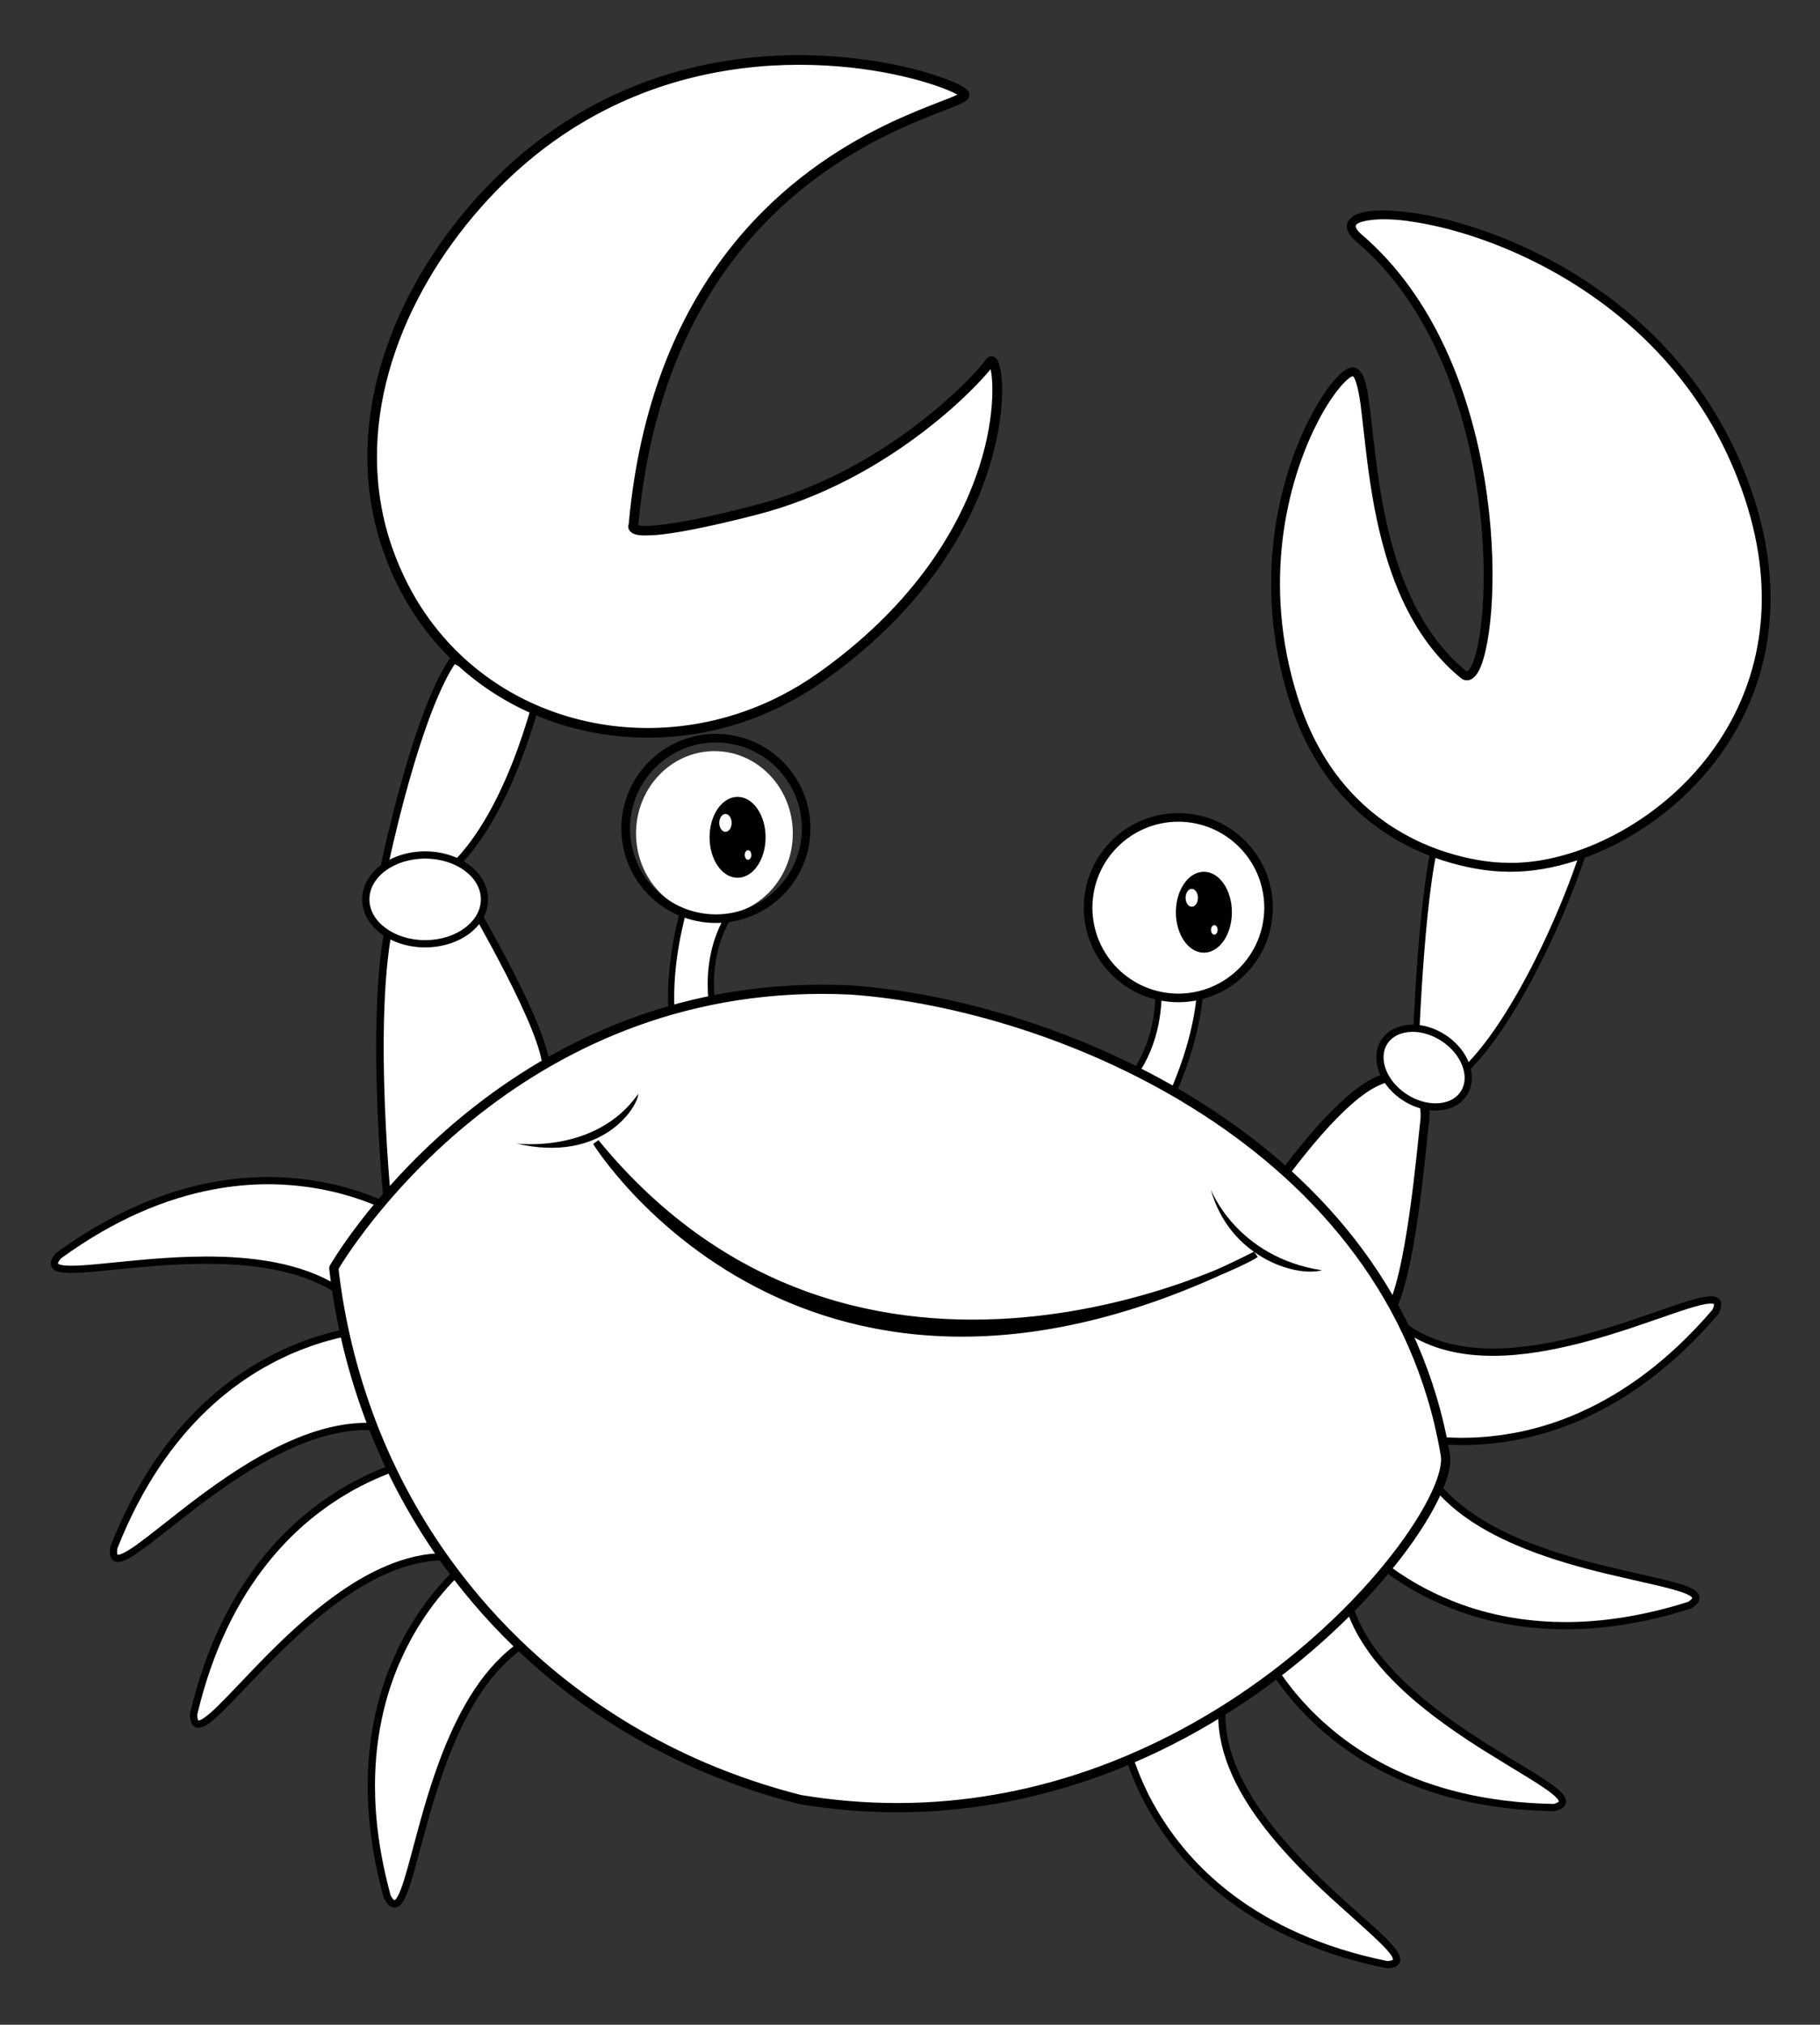 <?xml version="1.0" encoding="UTF-8" standalone="no"?>
<!-- Generator: Adobe Illustrator 27.5.0, SVG Export Plug-In . SVG Version: 6.00 Build 0)  -->

<svg
   version="1.1"
   id="Layer_1"
   x="0px"
   y="0px"
   viewBox="0 0 277.865 309.059"
   style="enable-background:new 0 0 277.865 309.059;"
   xml:space="preserve"
   sodipodi:docname="crab2.svg"
   inkscape:version="1.3 (0e150ed6c4, 2023-07-21)"
   xmlns:inkscape="http://www.inkscape.org/namespaces/inkscape"
   xmlns:sodipodi="http://sodipodi.sourceforge.net/DTD/sodipodi-0.dtd"
   xmlns="http://www.w3.org/2000/svg"
   xmlns:svg="http://www.w3.org/2000/svg"><rect x="0" y="0" width="277.865" height="309.059" fill="#333333" stroke="none"/><defs
   id="defs64" /><sodipodi:namedview
   id="namedview64"
   pagecolor="#ffffff"
   bordercolor="#000000"
   borderopacity="0.25"
   inkscape:showpageshadow="2"
   inkscape:pageopacity="0.0"
   inkscape:pagecheckerboard="0"
   inkscape:deskcolor="#d1d1d1"
   inkscape:zoom="3.7953919"
   inkscape:cx="87.474497"
   inkscape:cy="162.43382"
   inkscape:window-width="2560"
   inkscape:window-height="1369"
   inkscape:window-x="1072"
   inkscape:window-y="259"
   inkscape:window-maximized="1"
   inkscape:current-layer="g64" />&#10;<g
   id="g64">&#10;	<path
   style="fill:#FFFFFF;"
   d="M183.051,145.985l-6.476,0.924c1.955,13.908-5.873,19.758-5.873,19.758l7.564,1.904   C184.954,154.361,183.051,145.985,183.051,145.985z"
   id="path1" />&#10;	<path
   style="fill:#FFFFFF;"
   d="M72.34,237.792c0,0-0.992,0.706-2.463,2.112c-0.089,0.086-0.173,0.164-0.266,0.255   c-0.138,0.133-0.282,0.281-0.426,0.428c-0.144,0.145-0.285,0.286-0.434,0.443c-0.13,0.136-0.264,0.281-0.398,0.426   c-0.173,0.188-0.348,0.376-0.527,0.577c-0.13,0.145-0.262,0.299-0.395,0.452c-0.19,0.221-0.382,0.446-0.579,0.684   c-0.133,0.16-0.266,0.325-0.4,0.493c-0.202,0.251-0.404,0.51-0.609,0.778c-0.135,0.177-0.269,0.355-0.405,0.539   c-0.207,0.28-0.415,0.57-0.623,0.869c-0.136,0.193-0.27,0.386-0.407,0.587c-0.21,0.311-0.419,0.635-0.628,0.962   c-0.135,0.21-0.268,0.417-0.401,0.634c-0.212,0.346-0.42,0.706-0.629,1.069c-0.126,0.22-0.254,0.434-0.378,0.66   c-0.217,0.393-0.43,0.806-0.642,1.22c-0.11,0.217-0.224,0.426-0.334,0.648c-0.238,0.484-0.466,0.99-0.694,1.501   c-0.075,0.17-0.155,0.33-0.229,0.503c-0.301,0.698-0.591,1.416-0.867,2.161c0,0.001,0.001,0.001,0.001,0.002   c0,0.001-0.001,0.001-0.001,0.002c-0.905,2.434-1.657,5.135-2.174,8.092c-1.224,7.045-1.089,15.584,1.703,25.688   c1.876,3.354,2.983-1.905,5.086-9.695c0.101-0.373,0.203-0.75,0.309-1.135c0.02-0.073,0.04-0.147,0.061-0.221   c0.731-2.648,1.582-5.532,2.612-8.438l0.007-0.015l0.073-0.205l0.022-0.063l0.068-0.185l0.005-0.021   c0.033-0.092,0.066-0.185,0.1-0.276l0.001-0.002l0.089-0.248c0.646-1.724,1.353-3.447,2.133-5.118c0-0.001,0.001-0.001,0.001-0.002   c0.264-0.562,0.539-1.117,0.821-1.667c0.046-0.092,0.094-0.183,0.142-0.274c0.579-1.114,1.198-2.197,1.86-3.236   c0.04-0.063,0.08-0.125,0.12-0.188c0.671-1.039,1.388-2.032,2.152-2.967c0.053-0.066,0.109-0.131,0.164-0.197   c0.375-0.449,0.759-0.888,1.157-1.308c0.006-0.007,0.014-0.015,0.021-0.021c0.403-0.424,0.821-0.826,1.249-1.216   c0.079-0.07,0.159-0.14,0.238-0.21c0.387-0.341,0.784-0.669,1.191-0.979c1.415-1.078,2.955-1.97,4.643-2.611   C84.639,239.668,72.34,237.792,72.34,237.792z"
   id="path2" />&#10;	<path
   style="fill:#FFFFFF;"
   d="M197.281,283.094c-1.246-1.353-2.466-2.756-3.605-4.218c-4.48-5.732-7.762-12.232-7.047-18.996   c-0.189-0.125-0.375-0.238-0.56-0.345c-0.58-0.34-1.154-0.602-1.724-0.789c-0.012-0.004-0.025-0.011-0.037-0.015l-0.049-0.011   c-6.887-2.188-12.721,5.975-12.721,5.975s0.009,0.063,0.029,0.173c0-0.001-0.001-0.001-0.001-0.002   c0.002,0.01,0.006,0.032,0.008,0.043c0.012,0.068,0.027,0.148,0.046,0.248c0.006,0.032,0.013,0.065,0.02,0.101   c0.025,0.123,0.054,0.26,0.09,0.421c0.005,0.026,0.012,0.056,0.019,0.082c0.037,0.165,0.08,0.345,0.129,0.542   c0.007,0.031,0.014,0.057,0.021,0.089c0.055,0.215,0.118,0.453,0.188,0.704c0.012,0.045,0.023,0.087,0.037,0.133   c0.071,0.254,0.153,0.527,0.242,0.815c0.017,0.053,0.032,0.104,0.049,0.158c0.092,0.293,0.195,0.602,0.305,0.923   c0.02,0.059,0.039,0.115,0.06,0.174c0.116,0.333,0.243,0.678,0.38,1.036c0.019,0.053,0.04,0.106,0.061,0.158   c0.145,0.375,0.299,0.76,0.469,1.159c0.016,0.038,0.033,0.078,0.049,0.115c0.181,0.423,0.373,0.855,0.582,1.303   c0,0.001,0.001,0.002,0.002,0.004c0.213,0.455,0.443,0.922,0.688,1.398c0.013,0.024,0.025,0.05,0.038,0.074   c0.237,0.459,0.492,0.927,0.759,1.402c0.028,0.051,0.056,0.1,0.085,0.151c0.264,0.463,0.546,0.935,0.841,1.411   c0.041,0.063,0.079,0.127,0.12,0.191c0.297,0.473,0.61,0.95,0.94,1.433c0.046,0.067,0.093,0.135,0.14,0.202   c0.337,0.484,0.689,0.974,1.061,1.464c0.046,0.06,0.093,0.122,0.14,0.183c0.384,0.503,0.783,1.006,1.206,1.511   c0.035,0.041,0.072,0.084,0.107,0.125c0.443,0.526,0.904,1.054,1.393,1.58c1.769,1.909,3.823,3.799,6.238,5.599   c0.001,0,0.002-0.001,0.003-0.001c5.733,4.278,13.404,8.006,23.679,10.091C217.222,299.665,206.407,292.946,197.281,283.094z"
   id="path3" />&#10;	<path
   style="fill:#FFFFFF;"
   d="M219.937,262.044c-1.472-1.098-2.928-2.264-4.314-3.484c-5.458-4.815-9.879-10.607-10.406-17.384   c-0.214-0.093-0.424-0.173-0.632-0.244c-0.201-0.073-0.399-0.134-0.597-0.191l-0.147-0.046c-0.017-0.004-0.032-0.007-0.049-0.011   c-0.151-0.04-0.301-0.073-0.449-0.104c-0.05-0.011-0.099-0.02-0.147-0.029c-0.966-0.183-1.882-0.186-2.744-0.046   c-0.017,0.002-0.035,0.001-0.052,0.004h-0.005c0,0.002,0.001,0.003,0.001,0.005c-5.781,0.973-9.139,8.162-9.139,8.162   s0.425,1.245,1.459,3.198c0.007,0.014,0.014,0.027,0.021,0.042c0.155,0.29,0.322,0.596,0.504,0.915   c0.022,0.04,0.045,0.079,0.068,0.12c0.177,0.31,0.367,0.631,0.571,0.964c0.032,0.052,0.064,0.103,0.096,0.155   c0.207,0.334,0.424,0.676,0.658,1.03c0.033,0.05,0.068,0.102,0.102,0.151c0.243,0.364,0.497,0.734,0.769,1.114   c0.021,0.03,0.045,0.061,0.064,0.089c0.266,0.369,0.547,0.745,0.841,1.126c0.04,0.053,0.078,0.104,0.119,0.156   c0.298,0.382,0.614,0.77,0.942,1.162c0.059,0.071,0.116,0.142,0.176,0.212c0.327,0.387,0.671,0.776,1.029,1.168   c0.07,0.077,0.14,0.154,0.211,0.231c0.364,0.393,0.743,0.788,1.139,1.184c0.073,0.074,0.146,0.146,0.221,0.221   c0.408,0.403,0.831,0.807,1.272,1.21c0.067,0.06,0.136,0.121,0.203,0.183c0.462,0.416,0.938,0.83,1.438,1.242   c0.047,0.038,0.097,0.077,0.144,0.116c0.529,0.433,1.076,0.863,1.647,1.289c2.083,1.553,4.465,3.037,7.161,4.357   c6.418,3.159,14.646,5.429,25.13,5.591C242.573,274.68,230.712,270.061,219.937,262.044z M213.141,269.66   c0.026-0.018,0.051-0.034,0.077-0.052c0.001,0,0.001-0.001,0.001-0.001C213.192,269.625,213.167,269.643,213.141,269.66z    M219.046,263.609c-0.02,0.029-0.04,0.056-0.059,0.085c0.007-0.011,0.015-0.021,0.022-0.033c0.02-0.029,0.04-0.055,0.059-0.084   C219.06,263.588,219.052,263.598,219.046,263.609z M219.194,263.361c-0.002,0.003-0.005,0.007-0.006,0.011   c0.009-0.015,0.018-0.031,0.027-0.047c0.001-0.004,0.004-0.008,0.006-0.012C219.212,263.329,219.204,263.347,219.194,263.361z"
   id="path4" />&#10;	<path
   style="fill:#FFFFFF;"
   d="M237.126,237.375c-1.748-0.576-3.499-1.218-5.195-1.933c-6.286-2.661-11.98-6.42-14.856-12.035   c-0.191-0.374-0.371-0.757-0.537-1.147c-0.227-0.02-0.448-0.028-0.665-0.03c-0.682-0.016-1.32,0.039-1.915,0.155   c-0.003,0-0.005,0-0.008,0.001l-0.067,0.016c-0.001,0.001-0.004,0.002-0.006,0.002c-0.766,0.158-1.462,0.416-2.095,0.752   c-0.007,0.003-0.016,0.005-0.022,0.009c0,0.001,0.001,0.001,0.001,0.002c-5.17,2.758-6.077,10.633-6.077,10.633   s0.772,1.003,2.292,2.468c0.054,0.052,0.102,0.1,0.159,0.153c0.164,0.155,0.344,0.318,0.524,0.483   c0.125,0.113,0.244,0.225,0.376,0.342c0.162,0.144,0.335,0.291,0.51,0.44c0.172,0.148,0.344,0.295,0.527,0.447   c0.168,0.139,0.343,0.278,0.52,0.42c0.213,0.17,0.429,0.34,0.656,0.515c0.177,0.135,0.359,0.271,0.544,0.409   c0.249,0.184,0.503,0.368,0.767,0.554c0.19,0.135,0.382,0.268,0.58,0.403c0.281,0.191,0.572,0.383,0.87,0.574   c0.205,0.133,0.409,0.264,0.622,0.396c0.313,0.194,0.637,0.388,0.966,0.581c0.22,0.128,0.437,0.258,0.664,0.385   c0.346,0.195,0.708,0.386,1.071,0.578c0.232,0.122,0.459,0.245,0.698,0.366c0.387,0.194,0.793,0.384,1.199,0.573   c0.237,0.109,0.465,0.223,0.708,0.33c0.453,0.202,0.926,0.393,1.402,0.586c0.216,0.087,0.422,0.18,0.643,0.265   c0.704,0.271,1.428,0.532,2.179,0.778c2.471,0.809,5.196,1.457,8.171,1.86c7.094,0.952,15.618,0.49,25.615-2.683   C262.604,242.167,249.896,241.555,237.126,237.375z"
   id="path5" />&#10;	<path
   style="fill:#FFFFFF;"
   d="M112.561,138.058l-7.766-0.71c-4.409,15.084-1.226,23.065-1.226,23.065l6.262-1.924   C105.733,145.058,112.561,138.058,112.561,138.058z"
   id="path6" />&#10;	<path
   style="fill:#FFFFFF;"
   d="M261.906,198.538c-0.08-0.04-0.176-0.068-0.284-0.089c-0.009-0.001-0.014-0.005-0.022-0.007h-0.017   c-0.005-0.001-0.011,0-0.015-0.001c-0.289-0.045-0.666-0.029-1.123,0.041c-0.016,0.003-0.027,0.002-0.043,0.005l-0.009,0.004   c-0.792,0.128-1.815,0.408-3.028,0.793c-0.081,0.025-0.165,0.053-0.247,0.079c-0.304,0.097-0.616,0.199-0.941,0.309   c-1.881,0.627-4.106,1.425-6.574,2.255l-0.172,0.057l-0.609,0.207c-0.049,0.016-0.097,0.032-0.146,0.048   c-0.271,0.085-0.542,0.176-0.819,0.265l-0.539,0.179c-0.459,0.141-0.928,0.29-1.392,0.433l-0.483,0.149   c-0.437,0.135-0.882,0.262-1.318,0.395l-0.232,0.072c-0.028,0.009-0.055,0.017-0.082,0.025c-0.5,0.142-1.004,0.279-1.508,0.42   c-0.014,0.004-0.028,0.008-0.042,0.011l-0.39,0.099c-0.555,0.15-1.105,0.295-1.667,0.434v0.001   c-1.789,0.431-3.607,0.813-5.435,1.104c-7.19,1.126-14.468,0.833-20.027-3.074c-0.367,0.186-0.699,0.39-1.015,0.601   c-0.016,0.011-0.036,0.02-0.051,0.03l-0.127,0.092c-0.337,0.235-0.649,0.483-0.931,0.746c-0.003,0.002-0.007,0.005-0.01,0.008   l-0.044,0.045c-0.001,0.001-0.002,0.002-0.003,0.003c-0.565,0.537-1.02,1.12-1.38,1.735c-0.006,0.012-0.015,0.021-0.021,0.03   c0.001,0.001,0.002,0.001,0.003,0.001c-2.938,5.074,0.457,12.241,0.457,12.241s0.063,0.023,0.172,0.063   c-0.004-0.001-0.009-0.001-0.015-0.002c0.359,0.125,1.377,0.453,2.903,0.787c0.006,0.002,0.013,0.003,0.02,0.005   c0.288,0.063,0.595,0.124,0.919,0.186c0.084,0.017,0.165,0.032,0.252,0.049c0.182,0.033,0.368,0.065,0.56,0.098   c0.241,0.039,0.487,0.079,0.743,0.117c0.176,0.025,0.358,0.05,0.54,0.074c0.247,0.033,0.5,0.064,0.759,0.094   c0.207,0.024,0.418,0.046,0.632,0.066c0.282,0.029,0.571,0.054,0.866,0.077c0.199,0.016,0.399,0.029,0.603,0.042   c0.336,0.021,0.679,0.038,1.029,0.052c0.148,0.006,0.294,0.012,0.445,0.017c0.427,0.012,0.867,0.016,1.314,0.015   c0.14-0.001,0.278,0,0.42-0.002c0.472-0.006,0.956-0.021,1.448-0.044c0.138-0.007,0.273-0.013,0.412-0.02   c0.51-0.028,1.03-0.066,1.561-0.115c0.127-0.012,0.255-0.024,0.383-0.038c0.552-0.055,1.113-0.12,1.686-0.2   c0.106-0.016,0.213-0.032,0.321-0.049c0.602-0.088,1.214-0.189,1.837-0.308c0.067-0.013,0.136-0.027,0.202-0.04   c0.667-0.132,1.343-0.276,2.03-0.444c2.531-0.619,5.189-1.507,7.93-2.74c6.519-2.932,13.517-7.829,20.323-15.794   c0.197-0.393,0.298-0.706,0.326-0.964C262.278,198.905,262.166,198.667,261.906,198.538z"
   id="path7" />&#10;	<path
   style="fill:#000000;"
   d="M103.71,160.867l-0.14-0.455l0.439-0.18l-0.439,0.18L103.71,160.867l-0.421,0.126l-0.162-0.41   c-0.028-0.081-3.223-8.182,1.202-23.37l0.112-0.374l9.154,0.838l-0.696,0.716c0.005,0-0.387,0.395-0.948,1.233   c-0.551,0.837-1.26,2.097-1.843,3.769c-1.163,3.343-1.835,8.33,0.18,14.957l0.136,0.455L103.71,160.867z M109.241,158.171   c-3.174-10.903,0.792-17.614,2.376-19.72l-6.481-0.596c-2.088,7.307-2.375,12.889-2.134,16.651c0.18,2.8,0.635,4.563,0.865,5.316   L109.241,158.171z"
   id="path8" />&#10;	<path
   style="fill:#000000;"
   d="M182.995,145.513l0.066,0.472l-0.472,0.105l0.472-0.105L182.995,145.513l0.431-0.059l0.097,0.424   c0.016,0.085,1.914,8.583-4.82,22.901l-0.173,0.351l-8.907-2.247l0.804-0.598c-0.012-0.005,0.438-0.337,1.122-1.075   c0.681-0.739,1.578-1.873,2.405-3.431c1.673-3.128,3.116-7.949,2.15-14.803l-0.062-0.47L182.995,145.513z M177.104,147.313   c1.442,11.271-3.515,17.271-5.402,19.116l6.306,1.589c3.195-6.887,4.341-12.36,4.695-16.115c0.264-2.791,0.085-4.605-0.028-5.383   L177.104,147.313z"
   id="path9" />&#10;	<polygon
   style="fill:#7D0F10;"
   points="179.693,146.484 177.306,146.831 177.367,147.276 179.744,146.936  "
   id="polygon9" />&#10;	<path
   style="fill:#ED3425;"
   d="M219.925,244.215l-0.663-0.316L219.925,244.215z"
   id="path10" />&#10;	<path
   style="fill:#ED3425;"
   d="M221.98,245.065l-0.611-0.247L221.98,245.065z"
   id="path11" />&#10;	<path
   style="fill:#ED3425;"
   d="M219.262,243.899c-0.415-0.192-0.842-0.391-1.248-0.589   C218.42,243.509,218.835,243.707,219.262,243.899z"
   id="path12" />&#10;	<path
   style="fill:#ED3425;"
   d="M221.369,244.818c-0.484-0.203-0.973-0.396-1.444-0.607   C220.396,244.422,220.885,244.615,221.369,244.818z"
   id="path13" />&#10;	<path
   style="fill:#000000;"
   d="M213.656,298.504l-0.011-0.011c-0.746-1.942-4.851-5.099-9.726-9.619l-0.506-0.472l-0.549-0.505   c-0.331-0.317-0.658-0.638-0.999-0.953l-0.416-0.4c-0.298-0.289-0.601-0.59-0.91-0.888l-0.246-0.247   c-0.377-0.371-0.752-0.753-1.124-1.143l-0.314-0.311c-0.387-0.41-0.786-0.82-1.163-1.238c-1.24-1.337-2.453-2.732-3.578-4.182   c-4.031-5.149-7.036-10.889-7.03-16.78c0-0.605,0.028-1.21,0.096-1.814l-0.236-0.515c-0.382-0.261-0.759-0.472-1.123-0.647   l-0.028-0.018v-0.008l-0.179-0.088c-0.388-0.181-0.764-0.337-1.135-0.464l-0.066-0.016c-0.439-0.135-0.866-0.23-1.286-0.288   l-0.443-0.038l-0.658-0.062h-0.012l-0.123,0.014h-0.017c-1.82,0-3.499,0.567-4.964,1.376l-0.061,0.029   c-0.309,0.171-0.602,0.35-0.878,0.535l-0.123,0.085c-0.286,0.19-0.578,0.394-0.865,0.613l-0.028,0.018   c-0.265,0.203-0.518,0.405-0.753,0.607l-0.13,0.108l-0.656,0.599l-0.141,0.135l-0.521,0.515l-0.074,0.075l-0.472,0.508   l-0.124,0.133l-0.372,0.435l-0.071,0.088l-0.231,0.284l-0.067,0.083l-0.172,0.217l-0.024,0.035l-0.056,0.077l-0.095,0.418   c0,0.005,0.023,0.157,0.074,0.424l0.016,0.067l0.005,0.061l0.107,0.485c0.039,0.209,0.1,0.438,0.163,0.7l0.028,0.105l0.136,0.515   l0.083,0.283l0.023,0.068l0.028,0.118c0.084,0.27,0.163,0.538,0.253,0.83l0.089,0.283c0.095,0.281,0.197,0.573,0.297,0.882   l0.068,0.172l0.055,0.154l0.18,0.485l0.186,0.479l0.169,0.423c0.128,0.315,0.269,0.639,0.41,0.972l0.218,0.485   c0.113,0.257,0.236,0.524,0.372,0.792l0.095,0.226l0.257,0.509v0.005l0.007,0.009c0.175,0.342,0.349,0.685,0.54,1.027l0.116,0.225   l0.187,0.352l0.202,0.351l0.42,0.717l0.354,0.605c0.23,0.365,0.466,0.73,0.702,1.087l0.403,0.628   c0.265,0.383,0.54,0.754,0.81,1.127l0.438,0.612c0.314,0.418,0.639,0.821,0.972,1.233l0.427,0.53   c0.483,0.589,0.999,1.17,1.544,1.761c1.79,1.935,3.88,3.843,6.311,5.665c5.802,4.328,13.557,8.099,23.908,10.188l0.134,0.017   c0.55-0.023,0.994-0.095,1.358-0.306c0.377-0.18,0.653-0.62,0.635-1.039l-0.083-0.477L213.656,298.504z M212.606,299.173   c-0.106,0.06-0.381,0.141-0.808,0.163c-10.164-2.075-17.74-5.761-23.395-9.984c-2.382-1.777-4.415-3.646-6.167-5.532   c-0.528-0.566-1.027-1.142-1.506-1.718l-0.415-0.52c-0.332-0.405-0.652-0.801-0.944-1.197l-0.432-0.598   c-0.271-0.369-0.541-0.737-0.781-1.103l-0.399-0.604c-0.235-0.36-0.471-0.72-0.679-1.062l-0.359-0.591l-0.399-0.707l-0.202-0.345   l-0.18-0.326l-0.123-0.226c-0.174-0.337-0.354-0.672-0.522-0.999v-0.008l-0.006-0.009l-0.235-0.5l-0.106-0.22   c-0.13-0.261-0.248-0.522-0.36-0.773l-0.208-0.465c-0.141-0.327-0.275-0.634-0.405-0.948l-0.162-0.41l-0.173-0.463l-0.181-0.479   l-0.067-0.162l-0.051-0.148c-0.101-0.298-0.202-0.584-0.291-0.859l-0.089-0.27c-0.085-0.291-0.168-0.55-0.237-0.806l-0.039-0.135   l-0.028-0.068l-0.056-0.251l-0.134-0.487l-0.034-0.11l-0.157-0.673l-0.101-0.471l-0.024-0.118l-0.028-0.158l0.096-0.12l0.061-0.067   l0.213-0.266l0.072-0.092l0.345-0.4l0.122-0.127l0.445-0.485l0.077-0.077l0.496-0.483l0.133-0.137l0.62-0.558l0.122-0.107   l0.714-0.573l0.016-0.022c0.258-0.193,0.534-0.388,0.815-0.576l0.101-0.056l0.753-0.472l0.066-0.03   c1.349-0.753,2.869-1.267,4.482-1.267h0.129l0.128-0.008l0.444,0.044l0.381,0.04c0.378,0.051,0.748,0.132,1.124,0.248l0.045,0.018   v-0.008c0.348,0.111,0.668,0.247,1.005,0.404h-0.012l0.046,0.019l0.146,0.071l0.736,0.415c-0.05,0.534-0.062,1.062-0.062,1.59   c0,6.277,3.156,12.214,7.261,17.471c1.146,1.469,2.381,2.886,3.634,4.245c0.398,0.424,0.791,0.843,1.178,1.253l0.314,0.323   c0.382,0.387,0.765,0.777,1.14,1.148l0.254,0.247c0.309,0.307,0.618,0.604,0.92,0.905l0.415,0.403   c0.338,0.318,0.675,0.633,1.012,0.952l0.55,0.508l0.507,0.477c4.874,4.443,9.092,7.959,9.468,9.241v0.009l0.033,0.163   L212.606,299.173z"
   id="path14" />&#10;	<path
   style="fill:#000000;"
   d="M258.926,242.881l-0.006-0.007c-0.256-0.224-0.646-0.434-1.129-0.633l-0.022-0.01   c-2.263-0.943-6.706-1.746-11.961-3.025c-0.281-0.058-0.551-0.132-0.826-0.201l-0.601-0.149c-0.467-0.111-0.928-0.233-1.394-0.357   l-0.517-0.126c-0.42-0.121-0.854-0.242-1.291-0.36l-0.28-0.075c-0.517-0.148-1.038-0.3-1.561-0.455l-0.4-0.126   c-0.554-0.165-1.093-0.334-1.628-0.509c-1.741-0.573-3.482-1.209-5.167-1.917c-6.643-2.809-12.523-6.838-15.094-12.892   l-0.456-0.334c-0.291-0.023-0.567-0.038-0.837-0.038l-0.483,0.016h0.029l-0.248,0.005c-0.415,0.026-0.819,0.076-1.206,0.152   l-0.068,0.013c-0.793,0.164-1.505,0.427-2.156,0.762l-0.118,0.063l0.01-0.009c-1.661,0.882-2.879,2.238-3.778,3.67l-0.068,0.09   c-0.213,0.336-0.397,0.682-0.573,1.016l-0.039,0.083c-0.292,0.575-0.545,1.165-0.765,1.732l-0.05,0.133   c-0.203,0.546-0.377,1.078-0.506,1.56l-0.038,0.135l-0.163,0.607l-0.023,0.104l-0.139,0.573l-0.018,0.12l-0.083,0.396l-0.017,0.104   l-0.058,0.364l-0.006,0.055l-0.038,0.207v0.03l-0.007,0.082l0.102,0.404l0.061,0.082l0.064,0.075l0.027,0.023l0.169,0.214   l0.089,0.107l0.085,0.089l0.113,0.135l0.028,0.027l0.028,0.04c0.297,0.334,0.69,0.752,1.167,1.23l0.036,0.038l0.044,0.043   l0.634,0.62l0.062,0.045l0.151,0.151l0.747,0.676l0.09,0.086l0.157,0.134l0.539,0.446l0.258,0.232l0.33,0.261   c0.277,0.223,0.557,0.441,0.859,0.675l0.197,0.145l0.198,0.152c0.297,0.215,0.605,0.446,0.926,0.67l0.466,0.323l0.652,0.432   l0.341,0.226l0.534,0.342l0.713,0.424l0.348,0.212l0.606,0.351l0.641,0.342l0.511,0.278l0.281,0.146l0.365,0.197   c0.41,0.202,0.837,0.401,1.258,0.598l0.686,0.32c0.471,0.207,0.955,0.41,1.439,0.604l0.629,0.256   c0.707,0.274,1.447,0.545,2.213,0.791c2.498,0.82,5.262,1.478,8.264,1.882c2.114,0.28,4.348,0.446,6.713,0.443h0.051   c5.642,0,12.011-0.904,19.092-3.15l0.119-0.05c0.708-0.449,1.212-0.882,1.241-1.584c0-0.396-0.192-0.707-0.439-0.936   L258.926,242.881z M258.263,244.079c-0.095,0.113-0.279,0.263-0.55,0.439c-6.968,2.195-13.191,3.077-18.7,3.077   c-2.325,0-4.532-0.158-6.605-0.44c-2.942-0.398-5.631-1.038-8.075-1.837c-0.741-0.247-1.455-0.5-2.156-0.77l-0.607-0.248   c-0.482-0.198-0.961-0.395-1.409-0.594l-0.675-0.307c-0.415-0.196-0.826-0.391-1.218-0.59l-0.348-0.18l-0.287-0.148l-0.501-0.271   l-0.622-0.333l-0.585-0.347l-0.342-0.199l-0.696-0.421l-0.522-0.335l-0.337-0.219l-0.634-0.415l-0.455-0.323   c-0.303-0.213-0.612-0.433-0.894-0.648l-0.196-0.141l-0.202-0.148c-0.281-0.218-0.557-0.438-0.826-0.652l-0.32-0.262l-0.265-0.216   l-0.504-0.438l-0.163-0.143l-0.084-0.067l-0.714-0.654l0.018,0.018l-0.033-0.031l-0.152-0.142l-0.046-0.045l-0.623-0.597   l-0.056-0.068l-0.022-0.021c-0.465-0.454-0.833-0.857-1.106-1.162l-0.029-0.04l-0.032-0.028l-0.113-0.135l-0.078-0.091l-0.08-0.085   l-0.145-0.181l0.006-0.067l0.011-0.046l0.056-0.336l0.018-0.096l0.074-0.376l0.021-0.112l0.123-0.565l0.034-0.098l0.14-0.553   l0.04-0.135c0.133-0.461,0.297-0.961,0.483-1.483l0.05-0.126c0.203-0.53,0.444-1.075,0.719-1.629l0.038-0.066   c0.146-0.29,0.304-0.582,0.466-0.857l0.062-0.075c0.843-1.367,1.949-2.598,3.409-3.375l-0.01,0.008l0.123-0.05   c0.567-0.293,1.179-0.523,1.859-0.665l0.084-0.014c0.321-0.061,0.674-0.104,1.044-0.131l0.203-0.005h-0.023l0.455-0.018l0.41,0.018   c2.814,6.285,8.895,10.344,15.546,13.157c1.729,0.733,3.486,1.377,5.239,1.949c0.555,0.189,1.105,0.36,1.651,0.523l0.421,0.129   c0.522,0.155,1.044,0.313,1.573,0.455l0.285,0.081c0.438,0.117,0.872,0.239,1.302,0.359l0.517,0.133   c0.472,0.12,0.933,0.241,1.394,0.359l0.617,0.147c0.28,0.067,0.557,0.144,0.827,0.204c5.278,1.268,9.776,2.109,11.799,2.969   l0.033,0.01c0.409,0.171,0.712,0.351,0.864,0.485l0.006,0.014l0.124,0.149L258.263,244.079z"
   id="path15" />&#10;	<path
   style="fill:#000000;"
   d="M262.571,198.389l-0.444,0.338l0.41-0.374l-0.039-0.046l-0.281-0.223l-0.101-0.055l-0.354-0.117   l-0.107-0.025h-0.017l-0.371-0.028l-0.522,0.028l-0.421,0.053h-0.027c-0.287,0.053-0.584,0.112-0.904,0.188l-0.484,0.126   l-0.544,0.149l-0.629,0.185l-0.523,0.158c-0.264,0.089-0.539,0.18-0.809,0.269l-0.443,0.141c-0.365,0.12-0.746,0.256-1.141,0.39   l-0.162,0.051c-1.567,0.539-3.32,1.167-5.228,1.801l-0.158,0.051l-0.557,0.189l-0.1,0.035c-0.31,0.107-0.63,0.203-0.95,0.316   l-0.516,0.161c-0.454,0.144-0.917,0.293-1.388,0.441l-0.235,0.067l-0.225,0.073c-0.448,0.134-0.904,0.271-1.371,0.403l-0.214,0.068   c-0.534,0.147-1.061,0.297-1.589,0.44l-0.386,0.105c-0.562,0.147-1.117,0.291-1.668,0.426c-1.774,0.43-3.583,0.812-5.397,1.097   c-2.27,0.358-4.543,0.566-6.761,0.566c-4.741,0-9.199-0.969-12.861-3.544l-0.567-0.037c-0.41,0.208-0.786,0.441-1.122,0.672   l-0.192,0.126c-0.337,0.239-0.656,0.494-0.949,0.761l-0.052,0.06c-0.611,0.575-1.105,1.216-1.492,1.884l-0.019,0.036   c-0.925,1.59-1.246,3.388-1.252,5.098l-0.005,0.09c0,0.396,0.018,0.782,0.057,1.164v0.074c0.061,0.665,0.151,1.291,0.269,1.895   l0.023,0.112c0.117,0.59,0.253,1.129,0.392,1.621l0.045,0.133l0.181,0.599l0.033,0.091l0.202,0.572l0.029,0.082l0.157,0.411   l0.028,0.082l0.141,0.352l0.017,0.044l0.084,0.195l0.027,0.044l0.023,0.06l0.315,0.292l0.168,0.059l0.023,0.009l0.288,0.096   l0.146,0.044l0.309,0.1l0.033,0.008l0.101,0.027l0.511,0.144l0.197,0.05l0.662,0.172l0.174,0.041l0.057,0.014l0.022,0.007   c0.293,0.068,0.619,0.145,0.972,0.208l0.051,0.016l0.157,0.024c0.297,0.059,0.595,0.109,0.904,0.162l0.106,0.022l0.073,0.018   l0.23,0.037c0.343,0.051,0.686,0.104,1.045,0.148l0.14,0.016l0.264,0.035l0.732,0.085l0.365,0.036l0.196,0.017l0.285,0.023   l0.506,0.036l0.648,0.045l0.285,0.014l0.276,0.018l0.606,0.015l0.59,0.021h0.635l0.504-0.005c0.242,0,0.49,0,0.753-0.005   l0.403-0.018l0.282-0.009c0.427-0.015,0.865-0.044,1.297-0.081c0.242-0.015,0.477-0.031,0.74-0.054   c0.456-0.037,0.928-0.096,1.382-0.146l0.006-0.012l0.73-0.081c0.416-0.059,0.825-0.133,1.23-0.199l0.33-0.054l0.663-0.112   c0.751-0.14,1.511-0.306,2.297-0.499c2.314-0.564,4.74-1.352,7.233-2.419v0.002c0.359-0.166,0.725-0.314,1.09-0.467   c0.029-0.013,0.059-0.019,0.089-0.026c0.002-0.015,0.004-0.027,0.006-0.042c0.303-0.141,0.618-0.289,0.933-0.438l0.162-0.085   c0.36-0.179,0.719-0.356,1.085-0.544l0.146-0.075c0.365-0.203,0.736-0.396,1.117-0.605l0.118-0.072   c0.383-0.22,0.766-0.434,1.146-0.659l0.129-0.082c0.382-0.226,0.758-0.454,1.134-0.693l0.159-0.106   c0.375-0.236,0.739-0.478,1.123-0.731l0.162-0.112c0.365-0.256,0.742-0.508,1.112-0.778l0.224-0.162   c0.349-0.253,0.703-0.515,1.061-0.783l0.253-0.194c0.343-0.27,0.685-0.536,1.039-0.814l0.259-0.216   c0.341-0.275,0.679-0.559,1.021-0.851l0.342-0.293c0.314-0.275,0.635-0.541,0.949-0.834l0.405-0.373   c0.297-0.27,0.59-0.53,0.887-0.823l0.522-0.499c0.246-0.246,0.504-0.49,0.767-0.752l0.664-0.68l0.629-0.648   c0.309-0.321,0.612-0.657,0.911-0.986l0.375-0.404c0.434-0.475,0.854-0.96,1.293-1.463l0.068-0.109l0.235-0.57l0.023-0.067   l0.122-0.699C262.806,198.866,262.729,198.605,262.571,198.389z M261.683,199.136l-0.061,0.354l-0.029,0.056l-0.151,0.377   c-0.405,0.472-0.809,0.934-1.219,1.388l-0.364,0.397c-0.303,0.335-0.606,0.664-0.904,0.975l-0.611,0.628l-0.658,0.673l-0.758,0.748   l-0.51,0.49c-0.281,0.277-0.573,0.539-0.872,0.808l-0.398,0.363c-0.302,0.277-0.617,0.547-0.931,0.815l-0.327,0.29   c-0.337,0.284-0.673,0.561-1.01,0.829l-0.259,0.226c-0.336,0.268-0.679,0.53-1.021,0.792l-0.241,0.185   c-0.349,0.27-0.692,0.522-1.046,0.778l-0.213,0.153c-0.371,0.264-0.724,0.517-1.095,0.761l-0.163,0.112   c-0.365,0.251-0.73,0.486-1.095,0.719l-0.158,0.104c-0.365,0.231-0.729,0.454-1.107,0.68l-0.134,0.082   c-0.364,0.216-0.736,0.435-1.112,0.636l-0.117,0.074c-0.364,0.201-0.729,0.401-1.095,0.59l-0.136,0.075   c-0.357,0.185-0.706,0.354-1.061,0.536l-0.162,0.075c-0.325,0.164-0.664,0.321-1.001,0.47l-0.189,0.09l-0.012,0.006l-0.106,0.053   c-2.707,1.217-5.33,2.093-7.829,2.696c-0.751,0.185-1.499,0.352-2.24,0.485l-0.635,0.112l-0.337,0.048   c-0.398,0.075-0.803,0.143-1.185,0.196l-0.708,0.081h-0.009c-0.462,0.06-0.917,0.113-1.355,0.15l-0.718,0.059   c-0.433,0.031-0.859,0.061-1.27,0.075l-0.271,0.009l-0.398,0.015l-0.734,0.008l-0.483,0.008h-0.202l-0.41-0.008l-0.584-0.014   l-0.579-0.018l-0.281-0.014l-0.28-0.014l-0.629-0.048l-0.477-0.028l-0.293-0.03l-0.179-0.018l-0.366-0.037l-0.701-0.071   l-0.264-0.041l-0.136-0.016c-0.348-0.043-0.679-0.094-0.999-0.149l-0.241-0.037l-0.073-0.005l-0.107-0.017   c-0.292-0.06-0.589-0.112-0.858-0.162l-0.169-0.031l-0.039-0.009c-0.343-0.076-0.664-0.141-0.955-0.208l-0.033-0.009l-0.051-0.014   l-0.146-0.031l-0.636-0.162l-0.189-0.053l-0.501-0.134l-0.067-0.025l-0.039-0.005l-0.006-0.005l-0.314-0.1l-0.141-0.037   l-0.22-0.075l-0.028-0.063l-0.017-0.04l-0.123-0.32l-0.033-0.069l-0.146-0.394l-0.027-0.076l-0.198-0.559l-0.01-0.059l-0.181-0.589   l-0.039-0.123c-0.135-0.469-0.27-0.983-0.377-1.537l-0.022-0.112c-0.112-0.561-0.202-1.156-0.253-1.768l-0.006-0.075   c-0.022-0.328-0.045-0.654-0.05-0.986l0.005-0.135c0.006-1.581,0.297-3.2,1.119-4.618l0.021-0.037   c0.32-0.544,0.747-1.098,1.281-1.606l0.056-0.05c0.242-0.225,0.517-0.45,0.82-0.666l0.175-0.117l0.718-0.441   c3.847,2.597,8.446,3.552,13.209,3.552c2.29,0,4.621-0.219,6.936-0.584c1.848-0.297,3.684-0.68,5.486-1.12   c0.563-0.132,1.123-0.275,1.68-0.43l0.398-0.106c0.539-0.142,1.079-0.289,1.606-0.446l0.229-0.067   c0.461-0.135,0.91-0.271,1.377-0.409l0.223-0.068l0.236-0.076c0.473-0.14,0.944-0.289,1.4-0.44l0.522-0.163   c0.319-0.112,0.64-0.217,0.955-0.314l0.111-0.036l0.54-0.189l0.18-0.059c1.905-0.633,3.661-1.262,5.229-1.797l0.151-0.051   c0.393-0.136,0.775-0.262,1.135-0.383l0.438-0.151c0.269-0.088,0.545-0.177,0.803-0.253l0.502-0.154l0.618-0.189l0.52-0.134   l0.456-0.13c0.308-0.064,0.583-0.123,0.82-0.159v-0.013h0.057l0.342-0.035l0.4-0.02l0.201,0.01l0.032,0.004l0.012,0.009   l0.134,0.037l0.017,0.017l0.024,0.006l0.004,0.009V199.136z"
   id="path16" />&#10;	<path
   style="fill:#000000;"
   d="M238.86,274.203c-0.206-0.335-0.5-0.646-0.885-0.991l-0.069-0.045   c-1.792-1.57-5.75-3.754-10.355-6.639l-0.68-0.43l-0.557-0.352c-0.386-0.254-0.791-0.516-1.189-0.778l-0.438-0.282   c-0.365-0.244-0.747-0.491-1.122-0.745l-0.244-0.164c-0.443-0.306-0.881-0.612-1.324-0.927l-0.36-0.252   c-0.46-0.329-0.92-0.658-1.374-1.001c-1.467-1.089-2.904-2.239-4.281-3.457c-5.414-4.767-9.71-10.459-10.216-17.009l-0.336-0.467   c-0.421-0.183-0.831-0.317-1.225-0.439l0.012,0.009l-0.051-0.017l-0.181-0.06c-0.392-0.104-0.786-0.18-1.156-0.23h-0.017   l-0.097-0.018h-0.028c-0.314-0.034-0.639-0.058-0.965-0.058l-0.331,0.008l-0.433,0.046l-0.657,0.059l-0.145,0.045   c-1.78,0.337-3.326,1.196-4.617,2.255l-0.067,0.045c-0.275,0.224-0.528,0.462-0.77,0.695l-0.09,0.088   c-0.257,0.256-0.517,0.509-0.752,0.778l-0.056,0.068c-0.185,0.192-0.398,0.445-0.602,0.705l-0.089,0.107l-0.551,0.721l-0.096,0.128   l-0.442,0.648l-0.029,0.041l-0.398,0.625l-0.084,0.136l-0.287,0.493l-0.045,0.088l-0.197,0.351l-0.04,0.067l-0.128,0.256   l-0.036,0.064l-0.027,0.068l-0.023,0.427l0.018,0.031l0.028,0.064v0.01l0.096,0.26l0.038,0.104l0.152,0.351l0.039,0.113v0.008   l0.315,0.702l0.028,0.051l0.124,0.261l0.253,0.53l0.039,0.068l0.039,0.072l0.309,0.612l0.106,0.204l0.102,0.187l0.153,0.274   l0.336,0.599l0.074,0.127l0.094,0.165c0.185,0.295,0.359,0.588,0.556,0.892l0.225,0.352l0.012,0.031   c0.19,0.302,0.375,0.581,0.578,0.874l0.05,0.082l0.235,0.346l0.13,0.17l0.528,0.739l0.123,0.166l0.224,0.297   c0.237,0.313,0.483,0.626,0.735,0.946l0.4,0.494l0.083,0.099c0.231,0.275,0.466,0.549,0.713,0.833l0.473,0.537l0.517,0.548   l0.37,0.401l0.214,0.222l0.303,0.308c0.32,0.32,0.657,0.642,0.988,0.961l0.556,0.524c0.382,0.349,0.775,0.686,1.163,1.024   l0.522,0.446c0.59,0.495,1.201,0.977,1.841,1.457c2.123,1.567,4.527,3.065,7.25,4.411c6.492,3.193,14.81,5.47,25.362,5.641   l0.127-0.014c0.938-0.208,1.708-0.59,1.742-1.467c0-0.261-0.077-0.482-0.185-0.684L238.86,274.203z M237.918,275.059   c-0.112,0.084-0.36,0.196-0.736,0.294c-10.373-0.181-18.504-2.419-24.834-5.532c-2.662-1.314-5.01-2.778-7.065-4.308   c-0.628-0.467-1.224-0.938-1.796-1.419l-0.518-0.441c-0.393-0.334-0.774-0.662-1.135-0.991l-0.539-0.514   c-0.336-0.323-0.662-0.627-0.971-0.933l-0.276-0.291l-0.225-0.231l-0.365-0.398l-0.499-0.528l-0.454-0.517   c-0.243-0.274-0.479-0.552-0.703-0.821l-0.085-0.094l-0.387-0.479c-0.247-0.307-0.483-0.612-0.708-0.919l-0.224-0.297l-0.119-0.155   l-0.516-0.718l-0.13-0.173l-0.215-0.318l-0.061-0.091c-0.203-0.291-0.387-0.572-0.567-0.858l-0.028-0.04l-0.202-0.32   c-0.186-0.297-0.359-0.581-0.521-0.864l-0.113-0.186l-0.061-0.104l-0.327-0.584l-0.152-0.262l-0.099-0.193l-0.102-0.188   l-0.299-0.591l-0.051-0.087l-0.039-0.076l-0.229-0.485l-0.125-0.267l-0.022-0.046l-0.28-0.62l-0.017-0.04h0.005l-0.005-0.014   l-0.039-0.098l-0.151-0.343l-0.028-0.086l-0.045-0.129l0.067-0.145l0.04-0.067l0.168-0.319l0.056-0.09l0.275-0.465l0.074-0.134   l0.376-0.581l0.017-0.036l0.432-0.621l0.09-0.12l0.528-0.693l0.078-0.099l0.612-0.722l0.055-0.067l0.653-0.666l0.083-0.082   l0.652-0.58l0.062-0.054c1.224-1.025,2.672-1.814,4.307-2.09l0.112-0.038l0.454-0.037l0.382-0.03l0.292-0.007   c0.281,0,0.567,0.014,0.849,0.047l0.039,0.004h0.04c0.365,0.055,0.702,0.122,1.044,0.218l0.179,0.053h0.024   c0.27,0.081,0.527,0.17,0.792,0.266c0.668,6.862,5.15,12.64,10.558,17.425c1.403,1.229,2.869,2.403,4.351,3.505   c0.467,0.352,0.933,0.69,1.398,1.017l0.36,0.254c0.449,0.315,0.894,0.635,1.342,0.932l0.246,0.166   c0.383,0.261,0.754,0.518,1.129,0.762l0.444,0.291c0.405,0.261,0.803,0.522,1.202,0.777l0.561,0.357l0.687,0.427   c4.604,2.889,8.613,5.121,10.27,6.576l0.062,0.05c0.293,0.264,0.523,0.523,0.619,0.706l0.004,0.005l0.068,0.179L237.918,275.059z"
   id="path17" />&#10;	<path
   style="fill:#8F1A1D;"
   d="M185.825,258.775l-0.017-0.016L185.825,258.775z"
   id="path18" />&#10;	<path
   style="fill:#8F1A1D;"
   d="M193.855,254.909l0.012,0.021L193.855,254.909z"
   id="path19" />&#10;	<path
   style="fill:#8F1A1D;"
   d="M192.143,249.414l-0.006-0.014L192.143,249.414z"
   id="path20" />&#10;	<path
   style="fill:#8F1A1D;"
   d="M211.618,218.873l0.023,0.005L211.618,218.873z"
   id="path21" />&#10;	<path
   style="fill:#FFFFFF;"
   d="M62.023,185.784c0,0-0.441-0.295-1.243-0.738c-0.082-0.045-0.149-0.085-0.238-0.133   c-0.058-0.03-0.126-0.065-0.187-0.097c-0.193-0.103-0.393-0.208-0.618-0.321c-0.067-0.033-0.144-0.069-0.213-0.104   c-0.236-0.117-0.481-0.235-0.749-0.359c-0.085-0.039-0.179-0.08-0.267-0.121c-0.27-0.122-0.548-0.246-0.847-0.372   c-0.107-0.045-0.222-0.092-0.333-0.138c-0.298-0.123-0.604-0.246-0.929-0.37c-0.131-0.05-0.267-0.1-0.401-0.149   c-0.324-0.121-0.656-0.24-1.002-0.358c-0.155-0.053-0.312-0.104-0.471-0.156c-0.347-0.114-0.705-0.227-1.073-0.337   c-0.176-0.053-0.353-0.105-0.535-0.156c-0.371-0.105-0.753-0.207-1.143-0.308c-0.198-0.05-0.395-0.101-0.598-0.149   c-0.395-0.094-0.801-0.183-1.213-0.269c-0.218-0.046-0.432-0.092-0.654-0.135c-0.42-0.081-0.854-0.154-1.293-0.226   c-0.231-0.037-0.457-0.077-0.693-0.111c-0.455-0.066-0.924-0.121-1.396-0.174c-0.237-0.027-0.467-0.059-0.708-0.082   c-0.515-0.05-1.047-0.084-1.582-0.116c-0.212-0.013-0.416-0.032-0.63-0.043c-0.756-0.034-1.528-0.053-2.319-0.048   c-2.599,0.014-5.391,0.255-8.339,0.822c-7.03,1.336-14.961,4.479-23.44,10.653c-0.808,0.959-0.779,1.516-0.105,1.806   c-0.001,0-0.001,0-0.001,0c0.001,0.001,0.003,0.001,0.005,0.002c0.103,0.043,0.221,0.081,0.354,0.113   c0.012,0.003,0.024,0.007,0.036,0.009c0.132,0.031,0.278,0.056,0.436,0.076c0.008,0.001,0.016,0.002,0.024,0.003   c2.815,0.341,9.682-0.851,17.489-1.233c0.105-0.005,0.21-0.01,0.316-0.016c0.3-0.014,0.601-0.025,0.902-0.037   c0.196-0.007,0.391-0.013,0.588-0.018c0.247-0.008,0.494-0.016,0.742-0.021c0.456-0.011,0.913-0.019,1.374-0.021   c0.627-0.002,1.256,0.014,1.886,0.026c0.319,0.006,0.638,0.005,0.958,0.017c0.901,0.029,1.802,0.075,2.699,0.146   c0-0.009-0.001-0.016-0.002-0.025l0.002,0.023c0.565,0.044,1.129,0.101,1.69,0.162c0.161,0.018,0.32,0.037,0.479,0.057   c0.453,0.054,0.903,0.115,1.351,0.184c0.123,0.018,0.246,0.033,0.368,0.053c0.554,0.089,1.104,0.188,1.649,0.298   c0.117,0.023,0.232,0.05,0.349,0.075c0.45,0.095,0.896,0.198,1.338,0.31c0.132,0.033,0.265,0.065,0.396,0.101   c1.086,0.288,2.144,0.628,3.166,1.025c0.113,0.044,0.223,0.09,0.335,0.134c0.457,0.186,0.907,0.382,1.348,0.592   c0.052,0.025,0.107,0.048,0.159,0.073c0.497,0.241,0.982,0.5,1.456,0.775c1.75,1.014,3.335,2.261,4.69,3.796   C64.606,197.957,62.023,185.784,62.023,185.784z M36.52,191.77c0-0.001,0-0.002,0-0.003C36.52,191.768,36.52,191.769,36.52,191.77   c0,0.001,0,0.002,0,0.003C36.52,191.771,36.52,191.77,36.52,191.77z"
   id="path22" />&#10;	<path
   style="fill:#DF9492;"
   d="M20.579,236.667l-0.027,0.019L20.579,236.667z M20.686,236.594l-0.069,0.047L20.686,236.594z    M36.404,224.919c-6.638,4.284-12.31,9.339-15.702,11.664C24.094,234.26,29.761,229.211,36.404,224.919z"
   id="path23" />&#10;	<path
   style="fill:#CF1E15;"
   d="M36.022,224.488l0.034,0.039L36.022,224.488z"
   id="path24" />&#10;	<path
   style="fill:#CF1E15;"
   d="M36.129,224.61l0.275,0.309L36.129,224.61z"
   id="path25" />&#10;	<path
   style="fill:#FFFFFF;"
   d="M58.97,202.736c0,0-0.065-0.002-0.178-0.002c0.004,0,0.006-0.001,0.009-0.002   c-0.285-0.001-0.965,0.015-1.932,0.097c-0.04,0.003-0.079,0.006-0.119,0.01c-0.242,0.021-0.5,0.049-0.776,0.08   c-0.079,0.01-0.156,0.017-0.238,0.027c-0.168,0.02-0.337,0.042-0.517,0.066c-0.206,0.028-0.419,0.06-0.64,0.094   c-0.173,0.026-0.35,0.055-0.532,0.087c-0.246,0.041-0.497,0.085-0.756,0.134c-0.173,0.033-0.351,0.069-0.531,0.106   c-0.232,0.047-0.47,0.098-0.712,0.152c-0.222,0.049-0.446,0.102-0.676,0.156c-0.252,0.061-0.51,0.126-0.771,0.194   c-0.225,0.059-0.452,0.12-0.684,0.185c-0.289,0.081-0.583,0.166-0.882,0.257c-0.193,0.059-0.385,0.118-0.581,0.181   c-0.355,0.112-0.716,0.234-1.081,0.36c-0.168,0.059-0.334,0.116-0.504,0.178c-0.408,0.148-0.823,0.308-1.243,0.474   c-0.17,0.068-0.34,0.136-0.511,0.206c-0.43,0.178-0.865,0.365-1.304,0.564c-0.169,0.076-0.339,0.155-0.51,0.234   c-0.449,0.21-0.902,0.428-1.359,0.661c-0.166,0.085-0.333,0.174-0.5,0.261c-0.469,0.247-0.939,0.5-1.413,0.773   c-0.158,0.09-0.316,0.186-0.475,0.28c-0.411,0.242-0.824,0.494-1.238,0.758c-0.111,0.07-0.221,0.13-0.331,0.202   c0,0.002-0.001,0.004-0.001,0.006c-2.189,1.413-4.398,3.112-6.588,5.177c-5.2,4.903-10.208,11.816-14.028,21.579   c-0.166,1.243,0.157,1.696,0.88,1.579c-0.002,0.001-0.003,0.003-0.004,0.005c0.014-0.002,0.031-0.011,0.046-0.013   c0.114-0.021,0.237-0.056,0.37-0.104c0.023-0.009,0.044-0.015,0.067-0.023c0.156-0.06,0.323-0.135,0.504-0.227   c0.017-0.009,0.035-0.02,0.051-0.028c0.158-0.082,0.325-0.178,0.5-0.282c0.056-0.033,0.113-0.068,0.171-0.104   c0.166-0.104,0.339-0.215,0.52-0.336c0.028-0.019,0.052-0.032,0.081-0.052l0.026-0.019c0.028-0.019,0.056-0.037,0.083-0.057   l0.025-0.017l0.017-0.011c0.036-0.025,0.076-0.054,0.112-0.079c0.158-0.109,0.32-0.223,0.488-0.344   c0.062-0.045,0.125-0.091,0.189-0.137c0.162-0.119,0.329-0.241,0.5-0.369c0.061-0.045,0.123-0.092,0.185-0.139   c0.191-0.143,0.385-0.291,0.586-0.444c0.043-0.033,0.086-0.065,0.129-0.099c1.17-0.899,2.494-1.955,3.948-3.097   c0.004-0.003,0.006-0.004,0.009-0.007c0.248-0.194,0.502-0.394,0.757-0.592c0.081-0.064,0.164-0.128,0.245-0.191   c0.224-0.173,0.449-0.349,0.678-0.525c0.086-0.067,0.176-0.135,0.264-0.203c0.392-0.302,0.792-0.605,1.197-0.913   c0.141-0.105,0.28-0.212,0.422-0.318c0.165-0.124,0.333-0.247,0.499-0.372c0.182-0.135,0.362-0.269,0.546-0.403   c0.166-0.122,0.334-0.245,0.502-0.366c0.192-0.141,0.385-0.279,0.579-0.419c0.165-0.119,0.331-0.237,0.498-0.356   c0.206-0.145,0.413-0.292,0.622-0.438c0.16-0.111,0.319-0.224,0.48-0.334c0.235-0.162,0.473-0.323,0.711-0.485   c0.137-0.093,0.274-0.187,0.412-0.279c0.379-0.253,0.761-0.505,1.146-0.754c1.545-1,3.145-1.955,4.779-2.828   c0.143-0.076,0.287-0.147,0.431-0.223c0.349-0.182,0.699-0.36,1.051-0.533c0.206-0.103,0.414-0.203,0.622-0.302   c0.419-0.199,0.839-0.392,1.262-0.577c0.126-0.056,0.251-0.112,0.378-0.166c0.494-0.212,0.991-0.41,1.49-0.601   c0.161-0.061,0.322-0.121,0.485-0.18c0.482-0.176,0.966-0.343,1.452-0.497c0.064-0.02,0.13-0.044,0.195-0.064   c0.544-0.168,1.089-0.316,1.635-0.453c0.14-0.035,0.28-0.067,0.42-0.101c0.501-0.116,1.001-0.221,1.502-0.309   c0.062-0.01,0.124-0.023,0.184-0.035c0.554-0.092,1.108-0.16,1.662-0.213c0.129-0.012,0.258-0.021,0.388-0.031   c0.502-0.04,1.005-0.064,1.506-0.067c0.085-0.001,0.171-0.007,0.255-0.006h0.077c1.663,0.016,3.313,0.233,4.937,0.698   C67.696,211.609,58.97,202.736,58.97,202.736z"
   id="path26" />&#10;	<path
   style="fill:#FFFFFF;"
   d="M65.972,222.551c0,0-5.008,0.569-11.425,3.943c-0.027,0.015-0.055,0.028-0.083,0.043   c-0.493,0.261-0.995,0.54-1.504,0.836c-0.039,0.022-0.079,0.046-0.12,0.068c-0.504,0.296-1.016,0.609-1.533,0.94   c-0.042,0.026-0.084,0.054-0.125,0.082c-0.523,0.337-1.049,0.692-1.579,1.068c-0.029,0.021-0.058,0.042-0.087,0.063   c-0.547,0.391-1.096,0.801-1.648,1.234l-0.001,0.001c-0.569,0.447-1.139,0.915-1.708,1.411c-1.958,1.71-3.913,3.717-5.785,6.066   c0.144,0.433,0.317,0.888,0.507,1.352c0,0.002,0.001,0.003,0.001,0.005c-0.189-0.465-0.363-0.922-0.508-1.356   c-4.453,5.599-8.423,13.152-10.821,23.365c0.048,4.234,4.279-1.157,10.884-7.901c0.155-0.158,0.311-0.316,0.468-0.476   c0.172-0.174,0.342-0.349,0.518-0.523c0.332-0.332,0.669-0.667,1.011-1.003c0.12-0.118,0.243-0.237,0.364-0.355   c0.331-0.322,0.666-0.646,1.006-0.97c0.061-0.059,0.121-0.116,0.183-0.175c0.397-0.376,0.803-0.751,1.212-1.127   c0.099-0.09,0.197-0.18,0.297-0.27c0.425-0.386,0.854-0.771,1.291-1.151c1.388-1.21,2.836-2.381,4.33-3.478   c0.336-0.247,0.675-0.488,1.016-0.727c0.118-0.083,0.238-0.163,0.357-0.245c0.227-0.155,0.455-0.31,0.683-0.462   c0.137-0.089,0.273-0.178,0.411-0.267c0.217-0.141,0.436-0.279,0.656-0.416c0.14-0.086,0.279-0.173,0.419-0.258   c0.229-0.139,0.459-0.273,0.69-0.407c0.128-0.075,0.256-0.15,0.386-0.224c0.319-0.18,0.64-0.354,0.96-0.523   c0.079-0.042,0.157-0.082,0.236-0.123c0.317-0.163,0.635-0.321,0.955-0.475c0.133-0.064,0.267-0.123,0.4-0.185   c0.234-0.107,0.469-0.214,0.705-0.315c0.149-0.064,0.3-0.126,0.449-0.188c0.225-0.093,0.451-0.182,0.677-0.268   c0.152-0.059,0.304-0.116,0.457-0.171c0.236-0.086,0.474-0.165,0.711-0.243c0.139-0.046,0.278-0.095,0.418-0.138   c0.333-0.104,0.668-0.199,1.003-0.287c0.089-0.023,0.179-0.046,0.268-0.068c0.324-0.081,0.648-0.156,0.974-0.222   c0.143-0.029,0.286-0.053,0.43-0.079c0.238-0.044,0.479-0.085,0.718-0.12c0.159-0.023,0.318-0.043,0.477-0.063   c0.23-0.027,0.46-0.052,0.691-0.072c0.159-0.014,0.319-0.026,0.479-0.037c1.187-0.072,2.381-0.04,3.58,0.125   C75.866,230.099,65.972,222.551,65.972,222.551z M41.061,240.076c-0.039-0.087-0.078-0.177-0.114-0.265   c0.039,0.094,0.08,0.187,0.12,0.28C41.065,240.087,41.062,240.082,41.061,240.076z M41.361,240.748   c-0.001-0.003-0.002-0.005-0.003-0.008c0.002,0.007,0.006,0.014,0.01,0.02c0.001,0.002,0.002,0.005,0.003,0.007   C41.367,240.76,41.364,240.755,41.361,240.748z M41.854,241.729c-0.002-0.003-0.003-0.007-0.005-0.01   c0.006,0.012,0.012,0.023,0.018,0.035C41.862,241.746,41.858,241.737,41.854,241.729z M41.876,241.773   c-0.002-0.003-0.003-0.005-0.004-0.007c0.001,0.001,0.001,0.002,0.002,0.003c0.001,0.002,0.002,0.004,0.003,0.007   C41.877,241.774,41.876,241.773,41.876,241.773z"
   id="path27" />&#10;	<path
   style="fill:#000000;"
   d="M58.65,289.849l-0.035-0.058l-0.017-0.063c-1.741-6.307-2.46-12.012-2.46-17.134   c0-3.152,0.276-6.085,0.741-8.801c0.522-2.993,1.287-5.723,2.201-8.192c0.276-0.75,0.569-1.472,0.872-2.171l0.303-0.666   c0.207-0.458,0.415-0.918,0.628-1.367l0.377-0.725c0.202-0.392,0.403-0.785,0.618-1.17l0.399-0.7   c0.207-0.357,0.415-0.71,0.629-1.058l0.404-0.648c0.214-0.33,0.421-0.652,0.641-0.974l0.404-0.588   c0.213-0.304,0.427-0.604,0.639-0.891l0.394-0.528c0.218-0.281,0.432-0.552,0.646-0.819l0.371-0.457   c0.214-0.262,0.432-0.513,0.641-0.753l0.336-0.394l0.63-0.684l0.304-0.323l0.605-0.618l0.253-0.256l0.578-0.554l0.203-0.19   l0.538-0.482l0.142-0.127l0.461-0.388c0.567-0.475,0.915-0.72,0.92-0.724l0.187-0.138l0.229,0.039l0.051,0.011l0.018,0.003   l0.157,0.025l0.033,0.009c0.162,0.028,0.381,0.075,0.646,0.137l0.056,0.013l0.406,0.097l0.05,0.015   c0.336,0.087,0.719,0.192,1.106,0.317l0.04,0.012l0.64,0.213l0.016,0.007c0.68,0.238,1.41,0.532,2.163,0.903l0.017,0.008   c0.743,0.371,1.5,0.81,2.22,1.334l0.028,0.02c0.42,0.309,0.824,0.643,1.206,1.012h0.006l0.162,0.163   c0.63,0.631,1.184,1.355,1.629,2.176h0.039l0.13,0.333c0.33,0.688,0.572,1.441,0.712,2.256l0.018,0.102   c0.062,0.385,0.095,0.787,0.107,1.2l-0.557,0.007l0.557,0.018v0.102v0.118c0,0.409-0.019,0.839-0.08,1.294l-0.038,0.329   l-0.309,0.121c-6.15,2.331-10.4,8.061-13.462,14.59c-0.773,1.658-1.476,3.366-2.111,5.078c-0.196,0.534-0.387,1.074-0.573,1.609   l-0.134,0.396c-0.181,0.521-0.355,1.039-0.522,1.556l-0.068,0.22c-0.151,0.454-0.293,0.909-0.427,1.362l-0.139,0.446   c-0.147,0.478-0.288,0.951-0.422,1.423l-0.151,0.509c-0.085,0.313-0.174,0.615-0.259,0.922l-0.197,0.689l-0.073,0.278   c-1.426,5.113-2.359,9.311-3.409,11.268c-0.359,0.63-0.746,1.177-1.487,1.217C59.498,291.12,59.077,290.588,58.65,289.849z    M60.076,289.949l0.151,0.105l0.128-0.087c0.102-0.095,0.237-0.284,0.383-0.554c0.297-0.539,0.618-1.388,0.949-2.454   c0.674-2.136,1.42-5.158,2.37-8.575l0.073-0.284l0.197-0.694c0.083-0.304,0.173-0.616,0.264-0.919l0.146-0.522   c0.14-0.473,0.281-0.949,0.427-1.436l0.139-0.448c0.141-0.453,0.281-0.913,0.434-1.371l0.067-0.221   c0.169-0.523,0.348-1.052,0.529-1.575l0.133-0.397c0.191-0.544,0.383-1.089,0.584-1.633c0.646-1.735,1.359-3.475,2.151-5.168   c3.066-6.533,7.357-12.456,13.747-15.031c0.023-0.28,0.034-0.557,0.034-0.836l-0.006-0.114v-0.115   c-0.005-0.364-0.039-0.711-0.09-1.046l-0.011-0.078c-0.113-0.657-0.303-1.258-0.567-1.842l-0.066-0.141   c-0.383-0.789-0.888-1.477-1.472-2.089l-0.101-0.102c-0.389-0.388-0.81-0.741-1.248-1.064l-0.027-0.02   c-0.658-0.48-1.359-0.89-2.056-1.234l-0.017-0.006c-0.702-0.35-1.393-0.627-2.033-0.852l-0.022-0.006l-0.574-0.195l-0.038-0.011   c-0.393-0.125-0.758-0.229-1.068-0.305l-0.054-0.014l-0.383-0.095l-0.051-0.012l-0.607-0.127l-0.011-0.002   c-0.14,0.111-0.377,0.29-0.674,0.537l-0.442,0.378l-0.136,0.118l-0.522,0.466l-0.19,0.188l-0.561,0.533l-0.248,0.245l-0.588,0.605   l-0.293,0.311l-0.606,0.663l-0.331,0.382l-0.624,0.736l-0.359,0.442c-0.207,0.258-0.415,0.525-0.63,0.801l-0.381,0.512   c-0.208,0.28-0.415,0.572-0.629,0.873l-0.395,0.569c-0.202,0.306-0.415,0.623-0.617,0.949l-0.404,0.632   c-0.202,0.328-0.4,0.677-0.607,1.031l-0.387,0.681c-0.202,0.369-0.405,0.754-0.608,1.146l-0.358,0.702   c-0.207,0.427-0.415,0.879-0.617,1.337l-0.299,0.646c-0.292,0.684-0.579,1.393-0.847,2.121c-0.894,2.404-1.634,5.072-2.146,7.999   c-0.46,2.653-0.73,5.52-0.73,8.608c0,5.001,0.703,10.585,2.405,16.771C59.816,289.658,59.964,289.849,60.076,289.949z    M29.267,263.066c-0.196-0.379-0.257-0.826-0.264-1.395v-0.068l0.011-0.061c2.416-10.28,6.424-17.917,10.929-23.581   c1.893-2.375,3.87-4.405,5.856-6.132c0.603-0.528,1.203-1.019,1.809-1.494l0.573-0.433c0.403-0.304,0.808-0.612,1.217-0.901   l0.669-0.454c0.365-0.244,0.736-0.498,1.111-0.739l0.68-0.416c0.353-0.214,0.707-0.429,1.061-0.629l0.663-0.372   c0.348-0.189,0.691-0.375,1.033-0.552l0.629-0.316c0.337-0.169,0.675-0.329,1-0.483l0.59-0.264   c0.331-0.149,0.652-0.289,0.972-0.421l0.534-0.22c0.32-0.126,0.629-0.245,0.938-0.359l0.465-0.175   c0.315-0.108,0.606-0.21,0.899-0.306l0.404-0.135c0.297-0.093,0.572-0.176,0.848-0.258l0.325-0.095   c0.287-0.082,0.545-0.149,0.788-0.212l0.257-0.067l0.707-0.168l0.18-0.043l0.573-0.119c0.736-0.141,1.163-0.194,1.18-0.194   l0.218-0.027l0.179,0.139l0.034,0.022l0.039,0.031l0.113,0.091l0.028,0.024l0.51,0.436l0.029,0.023l0.331,0.304l0.017,0.02   c0.252,0.235,0.538,0.511,0.854,0.842l-0.005-0.006l0.466,0.503l0.011,0.012c0.477,0.53,0.976,1.14,1.455,1.817l0.01,0.019   c0.483,0.679,0.932,1.427,1.309,2.224l0.023,0.049c0.247,0.536,0.466,1.098,0.635,1.659l0.006,0.027   c0.223,0.78,0.364,1.606,0.381,2.456h0.079l-0.091,0.599c-0.038,0.761-0.179,1.542-0.455,2.328l-0.032,0.101   c-0.13,0.368-0.293,0.733-0.478,1.096l-0.124,0.22c-0.197,0.355-0.415,0.73-0.684,1.103l-0.197,0.27l-0.331-0.048   c-0.786-0.111-1.567-0.163-2.347-0.163c-5.705-0.002-11.339,2.77-16.449,6.518c-1.478,1.087-2.916,2.252-4.29,3.445   c-0.433,0.377-0.86,0.762-1.282,1.144l-0.297,0.27c-0.41,0.375-0.815,0.752-1.213,1.129l-0.141,0.129   c-0.36,0.343-0.718,0.688-1.067,1.03l-0.303,0.295c-0.36,0.355-0.719,0.71-1.072,1.067l-0.338,0.34l-0.73,0.743l-0.442,0.449   l-0.619,0.638c-2.184,2.263-4.066,4.308-5.597,5.802c-1.568,1.479-2.607,2.478-3.731,2.546l-0.044,0.002   C29.862,263.722,29.441,263.438,29.267,263.066z M30.243,262.551l0.073,0.064c0.259,0.072,1.5-0.759,2.96-2.236   c1.495-1.46,3.387-3.504,5.577-5.778l0.619-0.637l0.442-0.455l0.736-0.75l0.343-0.343c0.354-0.357,0.712-0.716,1.084-1.073   l0.303-0.297c0.354-0.346,0.713-0.693,1.078-1.042l0.14-0.132c0.4-0.379,0.81-0.764,1.226-1.138l0.303-0.274   c0.427-0.388,0.86-0.775,1.303-1.159c1.393-1.211,2.847-2.395,4.357-3.499c5.206-3.819,11.03-6.728,17.102-6.734   c0.717,0,1.442,0.043,2.168,0.131l0.432-0.723l0.102-0.188c0.167-0.33,0.309-0.652,0.426-0.978l0.029-0.076   c0.219-0.64,0.342-1.269,0.388-1.93l0.004-0.105l0.011-0.367c0-0.795-0.129-1.568-0.335-2.29l-0.007-0.026   c-0.151-0.523-0.349-1.028-0.578-1.515l-0.023-0.048c-0.347-0.737-0.763-1.43-1.207-2.063l-0.011-0.018   c-0.449-0.636-0.921-1.214-1.387-1.73l-0.006-0.004l-0.449-0.477l0.005,0.003c-0.286-0.303-0.556-0.564-0.801-0.792l-0.018-0.018   l-0.309-0.28l-0.028-0.025l-0.478-0.408l-0.006-0.005c-0.179,0.028-0.477,0.075-0.87,0.153l-0.545,0.114l-0.18,0.038l-0.685,0.163   l-0.241,0.061c-0.247,0.064-0.494,0.13-0.764,0.205l-0.32,0.096c-0.269,0.079-0.54,0.156-0.825,0.249l-0.387,0.133   c-0.287,0.094-0.573,0.19-0.871,0.295l-0.462,0.171c-0.297,0.11-0.599,0.225-0.908,0.352l-0.516,0.213   c-0.309,0.126-0.629,0.261-0.95,0.407l-0.573,0.261c-0.32,0.143-0.64,0.306-0.978,0.467l-0.611,0.308   c-0.332,0.167-0.663,0.352-1.006,0.537l-0.646,0.362c-0.336,0.191-0.686,0.405-1.039,0.617l-0.655,0.405   c-0.356,0.224-0.72,0.471-1.092,0.718l-0.644,0.444c-0.39,0.276-0.793,0.573-1.192,0.879l-0.561,0.42   c-0.59,0.462-1.175,0.943-1.764,1.452c-1.938,1.691-3.869,3.668-5.717,5.998c-4.391,5.518-8.316,12.976-10.696,23.079   C30.116,262.165,30.188,262.446,30.243,262.551z M70.319,237.787l0.078-0.548L70.319,237.787z M17.046,237.943   c-0.219-0.314-0.28-0.685-0.28-1.097l0.044-0.646l0.012-0.063l0.021-0.065c3.854-9.835,8.908-16.826,14.17-21.787   c2.212-2.086,4.458-3.813,6.673-5.239c0.672-0.438,1.335-0.837,1.998-1.219l0.633-0.348c0.439-0.245,0.888-0.491,1.332-0.719   l0.725-0.349c0.399-0.198,0.803-0.396,1.213-0.579l0.719-0.308c0.382-0.165,0.769-0.328,1.152-0.483l0.701-0.271   c0.371-0.137,0.741-0.271,1.107-0.398l0.664-0.224c0.364-0.119,0.712-0.23,1.066-0.335l0.612-0.179   c0.353-0.099,0.697-0.192,1.027-0.278l0.551-0.141c0.342-0.082,0.667-0.154,0.989-0.221l0.482-0.105   c0.326-0.067,0.641-0.123,0.943-0.179l0.405-0.073c0.313-0.051,0.607-0.096,0.892-0.138l0.321-0.045   c0.297-0.042,0.578-0.073,0.848-0.104l0.225-0.025c0.291-0.028,0.561-0.058,0.813-0.074l0.089-0.009   c0.276-0.016,0.518-0.032,0.731-0.044l0.416-0.011l0.1-0.005l0.359-0.007l0.185,0.003l0.23,0.009l0.158,0.171l0.04,0.033   l0.005,0.012l0.113,0.12l0.017,0.023l0.455,0.517l0.005,0.006l0.264,0.32l0.04,0.047c0.988,1.229,2.504,3.383,3.295,5.959   l0.012,0.033c0.168,0.57,0.303,1.154,0.394,1.76l0.005,0.012c0.055,0.444,0.088,0.901,0.088,1.368   c0.007,0.556-0.044,1.12-0.162,1.719l0.006-0.029c-0.146,0.76-0.399,1.518-0.792,2.274l-0.039,0.076   c-0.18,0.346-0.394,0.683-0.635,1.022l-0.141,0.19c-0.247,0.328-0.523,0.663-0.843,0.994l-0.229,0.239l-0.321-0.09   c-1.635-0.47-3.29-0.684-4.966-0.684c-4.84,0-9.832,1.781-14.55,4.297c-1.617,0.865-3.201,1.811-4.733,2.802   c-0.482,0.309-0.96,0.627-1.432,0.948l-0.337,0.227c-0.46,0.314-0.911,0.625-1.354,0.939l-0.18,0.129   c-0.398,0.278-0.792,0.563-1.18,0.847l-0.354,0.259c-0.405,0.298-0.809,0.595-1.203,0.89v0.003l-0.403,0.303   c-0.269,0.208-0.54,0.412-0.81,0.617l-0.511,0.396l-0.696,0.539c-2.41,1.87-4.515,3.578-6.217,4.83   c-1.73,1.24-2.926,2.072-3.998,2.116H17.99C17.653,238.424,17.265,238.262,17.046,237.943z M17.873,236.847   c-0.006,0.291,0.056,0.438,0.078,0.454l0.079,0.014c0.387,0.049,1.712-0.665,3.347-1.898c1.667-1.227,3.773-2.933,6.188-4.811   l0.703-0.542l0.51-0.399c0.275-0.204,0.545-0.409,0.82-0.622l0.404-0.304l0.331,0.442l-0.331-0.442   c0.398-0.297,0.805-0.602,1.207-0.899l0.366-0.264c0.388-0.282,0.78-0.566,1.184-0.854l0.187-0.129   c0.442-0.319,0.904-0.635,1.364-0.949l0.343-0.233c0.477-0.318,0.954-0.64,1.449-0.958c1.556-1.002,3.167-1.965,4.819-2.846   c4.807-2.564,9.956-4.426,15.065-4.426c1.659,0,3.314,0.193,4.944,0.635l0.527-0.651l0.129-0.174   c0.214-0.301,0.398-0.601,0.556-0.889l0.041-0.084c0.336-0.653,0.56-1.308,0.689-1.992l-0.006,0.024   c0.096-0.495,0.136-0.985,0.142-1.477c0-0.41-0.035-0.817-0.085-1.22v-0.008c-0.079-0.54-0.208-1.072-0.365-1.592l-0.006-0.034   c-0.724-2.358-2.16-4.424-3.065-5.543l-0.04-0.048l-0.292-0.354v-0.001l-0.421-0.481l-0.006-0.006l-0.241,0.003l-0.112,0.006   l-0.394,0.011l-0.696,0.044l-0.101,0.007c-0.237,0.02-0.494,0.042-0.775,0.07l-0.225,0.024c-0.258,0.028-0.522,0.061-0.815,0.099   l-0.314,0.044c-0.276,0.043-0.561,0.086-0.865,0.136l-0.393,0.068c-0.298,0.056-0.601,0.108-0.92,0.176l-0.461,0.098   c-0.314,0.07-0.639,0.142-0.966,0.222l-0.533,0.137c-0.327,0.083-0.663,0.173-1.005,0.27l-0.597,0.173   c-0.342,0.104-0.684,0.213-1.038,0.329l-0.646,0.216c-0.354,0.121-0.713,0.253-1.078,0.394l-0.685,0.262   c-0.365,0.143-0.741,0.303-1.124,0.465l-0.707,0.305c-0.382,0.176-0.774,0.365-1.18,0.564l-0.701,0.343   c-0.427,0.213-0.86,0.455-1.298,0.699l-0.623,0.339c-0.646,0.369-1.298,0.764-1.949,1.188c-2.157,1.393-4.353,3.077-6.515,5.112   c-5.127,4.842-10.074,11.662-13.871,21.318L17.873,236.847z M54.97,200.537c-4.348-4.931-11.209-6.891-18.397-7.446   c-1.697-0.135-3.393-0.188-5.083-0.188l-0.415,0.002c-0.573,0.003-1.14,0.015-1.712,0.028l-0.415,0.011   c-0.551,0.017-1.095,0.036-1.641,0.064l-0.252,0.015c-0.466,0.022-0.932,0.05-1.393,0.075l-0.482,0.031   c-0.489,0.033-0.978,0.068-1.455,0.105l-0.561,0.045c-0.32,0.025-0.635,0.053-0.956,0.081l-0.667,0.056l-0.642,0.057   c-4.182,0.387-7.716,0.827-10.024,0.834c-0.961-0.007-1.701-0.064-2.286-0.308l0.118-0.27v-0.014l-0.124,0.283   c-0.433-0.16-0.849-0.596-0.837-1.136c0.018-0.546,0.299-0.998,0.741-1.535l0.04-0.048l0.056-0.04   c8.536-6.22,16.555-9.396,23.665-10.752c2.982-0.565,5.808-0.813,8.413-0.827l0.27-0.005c0.713,0,1.416,0.02,2.094,0.051   c0.265,0.011,0.489,0.036,0.713,0.048c0.507,0.033,1.022,0.064,1.522,0.114c0.28,0.025,0.538,0.062,0.791,0.088   c0.444,0.052,0.894,0.106,1.343,0.167l0.758,0.124c0.42,0.07,0.837,0.138,1.247,0.216l0.714,0.149   c0.399,0.085,0.791,0.169,1.179,0.264l0.645,0.157c0.384,0.099,0.754,0.196,1.119,0.297l0.573,0.173   c0.365,0.107,0.719,0.218,1.061,0.327l0.496,0.17c0.353,0.12,0.685,0.238,1.009,0.358l0.412,0.154   c0.331,0.129,0.645,0.256,0.953,0.382l0.31,0.13c0.325,0.138,0.63,0.271,0.909,0.402l0.218,0.091   c0.32,0.152,0.618,0.294,0.882,0.427l0.086,0.043c0.611,0.306,1.105,0.578,1.487,0.798l0.04,0.021l0.416,0.245l0.253,0.156   l-0.029-0.013l0.057,0.033l0.147,0.093l0.185,0.12l0.05,0.22l0.006,0.051l0.012,0.044l0.028,0.143l0.004,0.033   c0.029,0.161,0.068,0.391,0.102,0.657v0.033c0.09,0.672,0.192,1.666,0.192,2.826c0,1.339-0.13,2.9-0.55,4.435l-0.012,0.04   c-0.163,0.572-0.365,1.148-0.594,1.65l-0.023,0.055c-0.416,0.911-0.972,1.781-1.708,2.562l0.006-0.008   c-0.529,0.559-1.157,1.061-1.877,1.482l-0.082,0.048c-0.345,0.192-0.703,0.367-1.091,0.523l-0.219,0.083   c-0.387,0.146-0.797,0.281-1.241,0.389l-0.331,0.075L54.97,200.537z M36.657,191.984c7.199,0.567,14.253,2.493,18.914,7.564   c0.275-0.079,0.54-0.169,0.797-0.264l0.197-0.074c0.343-0.139,0.662-0.291,0.96-0.46l0.062-0.042   c0.635-0.367,1.178-0.803,1.645-1.298l-0.005,0.007c0.635-0.672,1.122-1.427,1.471-2.191l0.022-0.059   c0.225-0.496,0.409-1.013,0.551-1.518l0.011-0.043c0.392-1.419,0.517-2.886,0.517-4.158c0-1.096-0.095-2.042-0.175-2.659   l-0.006-0.035c-0.033-0.271-0.067-0.482-0.095-0.623v-0.014l-0.196-0.12l-0.399-0.235l-0.034-0.022   c-0.359-0.206-0.836-0.467-1.416-0.759l-0.089-0.045c-0.269-0.13-0.55-0.266-0.859-0.414l-0.208-0.089   c-0.281-0.129-0.573-0.259-0.887-0.393l-0.299-0.123c-0.302-0.122-0.611-0.247-0.931-0.37l-0.399-0.149   c-0.32-0.118-0.646-0.232-0.983-0.351l-0.481-0.161c-0.332-0.111-0.676-0.215-1.029-0.323l-0.561-0.161   c-0.354-0.102-0.72-0.197-1.089-0.294l-0.63-0.158c-0.371-0.088-0.758-0.172-1.151-0.256l-0.696-0.146   c-0.389-0.069-0.798-0.137-1.213-0.207l-0.747-0.121c-0.416-0.062-0.859-0.109-1.304-0.163c-0.27-0.03-0.515-0.065-0.77-0.085   c-0.477-0.047-0.983-0.081-1.487-0.111l-0.685-0.048c-0.674-0.034-1.358-0.05-2.056-0.05l-0.229,0.002   c-2.573,0.018-5.324,0.256-8.245,0.815c-6.935,1.321-14.775,4.415-23.165,10.523c-0.348,0.415-0.448,0.707-0.433,0.76l0.007,0.017   l0.118,0.086l0.005,0.002l0.04,0.018c0.286,0.128,0.953,0.219,1.852,0.216c2.172,0.003,5.728-0.439,9.924-0.823l0.64-0.059   l0.045,0.548l-0.045-0.55l0.674-0.06c0.32-0.026,0.634-0.051,0.959-0.078l0.562-0.047c0.483-0.038,0.976-0.071,1.471-0.104   l0.484-0.032c0.471-0.03,0.937-0.056,1.408-0.079l0.259-0.014c0.55-0.025,1.1-0.044,1.657-0.062l0.421-0.011   c0.573-0.017,1.151-0.028,1.729-0.031l0.426-0.003C33.203,191.796,34.934,191.849,36.657,191.984z"
   id="path28" />&#10;	<path
   style="fill:#FFFFFF;"
   d="M59.198,183.998c0,0-3.587-35.573,1.691-47.65c3.132-7.193,8.468-3.471,10.068-0.412   c1.595,3.055,12.405,21.177,12.451,27.284C83.455,169.326,64.455,188.165,59.198,183.998z"
   id="path29" />&#10;	<path
   style="fill:#000000;stroke:#000000;stroke-opacity:1;stroke-width:0.2;stroke-dasharray:none"
   d="M58.901,184.381l0.297-0.383l0.472-0.041l-0.472,0.041L58.901,184.381l-0.158-0.127l-0.022-0.202   c0.017-0.045-3.425-33.678,1.309-46.852c0.135-0.357,0.269-0.709,0.417-1.045c1.745-4.136,4.553-5.001,6.844-4.128   c1.814,0.663,3.314,2.216,4.083,3.688c1.584,3.074,12.406,21.065,12.512,27.506c0,0.581-0.146,1.225-0.399,1.918   c-1.325,3.643-5.738,8.995-10.552,13.28c-4.834,4.238-9.922,7.508-13.174,6.433l-0.022-0.014   C59.441,184.732,59.154,184.573,58.901,184.381z M60.08,183.957c2.31,0.938,7.531-2.017,12.227-6.251   c4.734-4.187,9.098-9.562,10.293-12.889c0.225-0.629,0.338-1.171,0.338-1.598c0.004-5.77-10.789-24.027-12.406-27.065   c-0.651-1.27-2.056-2.696-3.567-3.231c-1.876-0.635-3.908-0.239-5.644,3.618c-0.14,0.301-0.269,0.635-0.399,0.986   c-2.297,6.321-2.633,17.973-2.364,27.989c0.237,9.109,0.966,16.865,1.091,18.229L60.08,183.957z"
   id="path30" />&#10;	<path
   style="fill:#FFFFFF;"
   d="M180.181,203.645c0,0,17.594-31.133,28.871-37.954c6.71-4.062,8.918,2.054,8.458,5.47   c-0.455,3.426-2.079,24.46-5.56,29.477C208.462,205.645,182.073,210.077,180.181,203.645z"
   id="path31" />&#10;	<path
   style="fill:#000000;stroke:#000000;stroke-opacity:1;stroke-width:0.4;stroke-dasharray:none"
   d="M179.726,203.78l0.455-0.136l0.415,0.232l-0.415-0.232L179.726,203.78l-0.062-0.196l0.096-0.178   c0.039-0.021,16.634-29.483,28.107-37.516c0.31-0.213,0.623-0.424,0.938-0.613c3.813-2.364,6.599-1.454,7.969,0.577   c1.094,1.589,1.432,3.726,1.212,5.366c-0.482,3.438-2.022,24.373-5.65,29.687c-0.337,0.477-0.82,0.917-1.431,1.344   c-3.19,2.21-9.877,4.029-16.281,4.754c-6.396,0.671-12.427,0.412-14.472-2.345l-0.012-0.02   C179.957,204.376,179.816,204.087,179.726,203.78z M180.934,204.114c1.336,2.099,7.306,2.696,13.583,1.949   c6.284-0.693,12.951-2.559,15.849-4.591c0.545-0.379,0.95-0.761,1.19-1.109c3.336-4.711,5.054-25.85,5.486-29.261   c0.197-1.411-0.124-3.389-1.049-4.704c-1.163-1.597-3.055-2.446-6.706-0.298c-0.292,0.163-0.578,0.359-0.887,0.576   c-5.521,3.836-12.522,13.166-18.083,21.503c-5.053,7.57-8.934,14.323-9.62,15.511L180.934,204.114z"
   id="path32" />&#10;	<path
   style="fill:#000000;"
   d="M213.32,197.643l-0.607,0.32l-0.044,0.117l0.298,0.531   C213.085,198.305,213.202,197.982,213.32,197.643z M217.026,169.237c0.089,0.66,0.095,1.309,0.017,1.865   c-0.376,2.993-1.746,19.645-4.336,26.86l0.607-0.32c2.55-7.618,3.802-23.54,4.196-26.482c0.074-0.549,0.077-1.174,0.005-1.811   L217.026,169.237z"
   id="path33" />&#10;	<path
   style="fill:#ffffff;stroke-width:0.89"
   d="m 109.071,114.651 c -6.609,0 -11.964,5.623 -11.964,12.56 0,6.933 5.355,12.556 11.964,12.556 6.61,0 11.97,-5.622 11.97,-12.556 -8.6e-4,-6.937 -5.361,-12.56 -11.97,-12.56 z"
   id="path34" />&#10;	<path
   style="fill:#FFFFFF;"
   d="M220.637,221.932c-8.114-47.583-59.387-68.602-90.74-70.82c-53.12-2.583-78.937,42.42-78.937,42.42   c0.933,8.252,2.899,16.191,5.768,23.672c2.971,7.75,6.93,15.016,11.76,21.627c3.525,4.845,7.525,9.336,11.939,13.419   c2.948,2.727,6.087,5.266,9.39,7.61c5.453,3.866,11.372,7.184,17.707,9.895c4.655,1.984,9.54,3.642,14.629,4.924   c6.616,1.106,13,1.436,19.132,1.135c4.864-0.239,9.569-0.874,14.091-1.833c5.094-1.091,9.957-2.583,14.573-4.392   c6.081-2.382,11.715-5.304,16.842-8.522c6.604-4.128,12.371-8.75,17.184-13.354C215.421,236.77,221.525,225.926,220.637,221.932z"
   id="path35" />&#10;	<path
   style="fill:#000000;"
   d="M78.81,174.536c0,0,12.175,1.656,18.628-7.563C97.438,168.815,92.086,177.669,78.81,174.536z"
   id="path36" />&#10;	<path
   style="fill:#FFFFFF;"
   d="M179.9,124.771c-7.61,0-13.781,6.166-13.781,13.776c0,7.609,6.171,13.778,13.781,13.778   c7.604,0,13.775-6.169,13.775-13.778C193.676,130.938,187.504,124.771,179.9,124.771z"
   id="path37" />&#10;	<path
   style="fill:#000000;stroke-width:0.6;stroke-dasharray:none;fill-opacity:1;stroke:#000000;stroke-opacity:1"
   d="m 95.165,126.454 c 0,-7.807 6.331,-14.133 14.135,-14.135 7.807,0.002 14.129,6.328 14.129,14.135 0,7.803 -6.323,14.13 -14.129,14.13 -7.804,0 -14.135,-6.326 -14.135,-14.13 z m 0.715,0 c 0.009,7.41 6.008,13.405 13.42,13.419 7.413,-0.014 13.411,-6.009 13.422,-13.419 -0.011,-7.413 -6.009,-13.411 -13.422,-13.426 -7.411,0.015 -13.411,6.013 -13.42,13.426 z"
   id="path38" />&#10;	<path
   style="fill:#000000;stroke:#000000;stroke-opacity:1;stroke-width:0.6;stroke-dasharray:none"
   d="M165.766,138.547c0-7.805,6.328-14.13,14.129-14.133c7.805,0,14.134,6.328,14.134,14.133   c0,7.803-6.33,14.129-14.134,14.133C172.094,152.676,165.766,146.35,165.766,138.547z M166.478,138.547   c0.012,7.413,6.009,13.407,13.417,13.422c7.413-0.016,13.411-6.01,13.427-13.422c-0.017-7.413-6.014-13.411-13.427-13.421   C172.487,125.136,166.49,131.134,166.478,138.547z"
   id="path39" />&#10;	<path
   style="fill:#000000;"
   d="M183.796,133.068c2.365,0,4.28,2.767,4.28,6.177c0,3.409-1.915,6.175-4.28,6.175   c-2.358,0-4.271-2.767-4.271-6.175C179.525,135.835,181.439,133.068,183.796,133.068z"
   id="path40" />&#10;	<path
   style="fill:#FFFFFF;"
   d="M181.944,135.68c0.522,0,0.949,0.613,0.949,1.363c0,0.754-0.427,1.364-0.949,1.364   c-0.516,0-0.938-0.61-0.938-1.364C181.007,136.292,181.428,135.68,181.944,135.68z"
   id="path41" />&#10;	<path
   style="fill:#FFFFFF;"
   d="M185.393,141.211c0.281,0,0.505,0.326,0.505,0.728c0,0.4-0.224,0.727-0.505,0.727   c-0.281,0-0.505-0.327-0.505-0.727C184.887,141.538,185.111,141.211,185.393,141.211z"
   id="path42" />&#10;	<path
   style="fill:#FFFFFF;"
   d="M76.457,102.833c-2.976-0.612-6.127-1.41-7.193-2.207c-5.666,8.022-10.507,31.258-10.507,31.258   s0.324,1.449,1.459,2.457c1.333,1.18,3.762,1.769,8.081-1.209c9.962-8.436,14.388-29.183,14.388-29.183   S79.669,103.498,76.457,102.833z"
   id="path43" />&#10;	<path
   style="fill:#000000;"
   d="M76.457,102.833l0.113-0.536c-1.477-0.307-3-0.658-4.269-1.031c-0.635-0.18-1.207-0.373-1.679-0.562   c-0.46-0.186-0.831-0.37-1.022-0.52l-0.455-0.345l-0.332,0.463c-1.472,2.081-2.841,5.068-4.105,8.399   c-3.774,9.979-6.491,23.055-6.497,23.068l-0.023,0.122l0.03,0.117c0.017,0.046,0.341,1.585,1.633,2.741   c0.697,0.626,1.698,1.111,2.982,1.104c1.517,0,3.397-0.626,5.779-2.269l0.022-0.014l0.018-0.018   c5.109-4.34,8.716-11.703,11.09-17.987c2.365-6.275,3.482-11.487,3.482-11.509l0.125-0.572l-0.585-0.086   c-0.005,0-0.741-0.109-1.898-0.305c-1.151-0.195-2.695-0.47-4.295-0.798L76.457,102.833l-0.113,0.545   c3.235,0.666,6.252,1.114,6.256,1.114l0.085-0.544l-0.544-0.122l-0.045,0.231c-0.264,1.134-1.512,6.377-3.836,12.296   c-2.336,5.916-5.779,12.515-10.317,16.351l0.354,0.427l-0.32-0.456c-2.269,1.567-3.948,2.075-5.145,2.075   c-1.021-0.009-1.711-0.36-2.251-0.82c-0.483-0.44-0.82-0.986-1.022-1.427l-0.208-0.547l-0.044-0.149l-0.018-0.037v-0.004   l-0.533,0.117l0.533,0.112c0.005,0,0.08-0.359,0.224-1.007c0.501-2.27,1.831-8.061,3.651-14.161   c0.909-3.044,1.943-6.163,3.056-8.949c1.111-2.791,2.295-5.24,3.497-6.933l-0.455-0.32l-0.332,0.438   c0.337,0.255,0.765,0.462,1.28,0.674c1.545,0.609,3.882,1.176,6.132,1.64L76.457,102.833z"
   id="path44" />&#10;	<path
   style="fill:#FFFFFF;"
   d="M67.201,97.764c-3.387-3.888-6.144-8.544-8.024-13.949c-6.301-18.123,0.736-37.297,12.564-51.331   c30.224-35.852,74.634-20.31,75.521-18.072c0.893,2.232-45.365,8.124-50.56,65.774c0,0-1.993,2.92,18.482-2.291   c20.481-5.212,34.291-20.166,35.969-22.654c1.679-2.485,5.605,25.931-25.978,48.204C106.417,116.673,81.31,113.941,67.201,97.764z"
   id="path45" />&#10;	<path
   style="fill:#000000;stroke:#000000;stroke-opacity:1;stroke-width:0.4;stroke-dasharray:none"
   d="M71.341,32.132c6.267-7.441,13.163-12.695,20.155-16.316c13.399-6.933,27.147-7.876,37.659-6.852   c5.257,0.508,9.704,1.508,12.911,2.5c3.146,1.03,4.959,1.771,5.599,2.591l0.063,0.072l0.033,0.093   c0.157,0.857-0.443,1.014-0.887,1.298c-1.814,0.933-6.695,2.39-12.844,5.576c-13.736,7.127-33.497,22.638-36.789,59.146   l-0.01,0.065c0.639,0.331,4.531,0.502,17.824-2.923c5.071-1.292,9.732-3.189,13.906-5.346c12.494-6.455,20.581-15.34,21.749-17.091   l0.332-0.307c0.6-0.261,0.983,0.253,1.117,0.522c0.909,1.85,1.304,8.808-1.983,18.077c-3.313,9.228-10.406,20.58-24.691,30.649   c-1.786,1.254-3.628,2.375-5.51,3.349c-18.145,9.393-40.226,5.734-53.175-9.112v-0.008c-2.14-2.449-4.029-5.204-5.605-8.255   c-0.96-1.85-1.803-3.799-2.522-5.868C52.298,65.626,59.418,46.27,71.341,32.132z M62.142,89.369   c1.538,2.979,3.38,5.658,5.464,8.048c12.596,14.455,34.139,18.046,51.867,8.864c1.842-0.949,3.645-2.044,5.393-3.268   c14.111-9.958,21.053-21.108,24.294-30.141c3.072-8.463,2.756-15.218,2.162-16.959c-1.948,2.552-9.839,10.839-21.869,17.077   c-4.233,2.188-8.974,4.114-14.134,5.428c-7.88,2.011-12.445,2.814-15.118,3.043c-2.656,0.188-3.51,0.026-3.993-0.693   c-0.151-0.313-0.095-0.567-0.027-0.722c3.324-36.823,23.436-52.722,37.355-59.91c6.212-3.208,11.249-4.74,12.854-5.573l0.17-0.099   c-1.479-1.058-8.739-3.74-18.493-4.523c-10.227-0.852-23.316,0.232-36.077,6.831c-6.873,3.552-13.652,8.715-19.84,16.052   C60.395,46.77,53.46,65.766,59.683,83.643C60.391,85.66,61.209,87.568,62.142,89.369z"
   id="path46" />&#10;	<path
   style="fill:#000000;"
   d="M151.18,54.725l-0.213,0.151c-1.684,2.488-15.487,17.451-35.963,22.662   c-9.666,2.455-14.321,3.104-16.545,3.104c-0.843,0-1.335-0.093-1.623-0.213c0.151,0.244,0.45,0.637,0.955,1.078   c0.219,0.021,0.46,0.031,0.741,0.031c0.46,0,1.012-0.027,1.667-0.072c2.673-0.231,7.245-1.036,15.118-3.047   c5.16-1.311,9.9-3.238,14.134-5.425c12.036-6.241,19.921-14.525,21.869-17.078c0.399,1.161,0.675,4.558-0.107,9.205l0.355-0.328   C152.596,58.695,151.843,54.721,151.18,54.725z"
   id="path47" />&#10;	<path
   style="fill:#000000;"
   d="M121.832,8.787c-15.236,0-34.654,4.796-50.278,23.332C56.027,50.532,55.185,67.31,58.014,79.291   c-0.135-1.12-0.214-2.288-0.236-3.501c-2.196-15.44,4.324-31.046,14.371-42.964c6.188-7.337,12.967-12.5,19.84-16.052   c10.366-5.364,20.954-7.086,30.045-7.086c2.095,0,4.116,0.093,6.032,0.254c9.754,0.782,17.015,3.464,18.493,4.523l-0.17,0.099   c-0.887,0.46-2.823,1.134-5.425,2.187l0.259,0.027c3.739-1.498,6.059-2.209,5.852-2.731   C146.649,12.971,136.069,8.787,121.832,8.787z"
   id="path48" />&#10;	<path
   style="fill:#FFFFFF;"
   d="M74.11,137.303c0,3.749-4.061,6.784-9.064,6.784c-5.004,0-9.065-3.036-9.065-6.784   c0-3.74,4.06-6.775,9.065-6.775C70.049,130.528,74.11,133.566,74.11,137.303z"
   id="path49" />&#10;	<path
   style="fill:#000000;"
   d="M73.969,137.281h-0.555c0,1.662-0.899,3.197-2.433,4.349c-1.533,1.149-3.684,1.877-6.076,1.877   c-2.387,0-4.544-0.728-6.072-1.877c-1.538-1.151-2.432-2.684-2.432-4.349c0-1.663,0.894-3.197,2.427-4.35   c1.533-1.146,3.69-1.876,6.077-1.876c2.392,0,4.543,0.73,6.076,1.876c1.534,1.151,2.433,2.687,2.433,4.35H73.969h0.551   c0-2.081-1.13-3.934-2.876-5.234c-1.747-1.305-4.122-2.095-6.739-2.097c-2.612,0.002-4.987,0.792-6.733,2.097   c-1.747,1.3-2.875,3.154-2.875,5.234c0,2.078,1.128,3.933,2.875,5.237c1.747,1.305,4.121,2.091,6.733,2.094   c2.617-0.003,4.992-0.79,6.739-2.094c1.746-1.304,2.876-3.16,2.876-5.237H73.969z"
   id="path50" />&#10;	<path
   style="fill:#FFFFFF;"
   d="M242.933,123.65c-1.517-1.71-20.291-3.061-23.053,2.912c-2.752,5.973-3.746,32.999-3.746,32.999   c5.878,1.053,6.345,4.843,6.345,4.843C233.402,155.411,244.448,125.36,242.933,123.65z"
   id="path51" />&#10;	<path
   style="fill:#000000;"
   d="M231.089,121.795c4.997-0.264,9.905,0.311,11.659,1.163l0.533,0.373   c0.472,0.702,0.248,1.516-0.005,2.948c-0.909,4.173-3.971,12.532-8.042,20.647c-3.613,7.185-7.992,14.169-12.45,17.847   l-0.669,0.553l-0.106-0.86c0,0-0.051-0.485-0.466-1.195c-0.41-0.707-1.163-1.598-2.578-2.314c-0.764-0.388-1.719-0.716-2.92-0.924   l-0.404-0.075l0.016-0.41c0.024-0.053,0.955-26.954,3.791-33.187l0.063-0.118C221.125,123.146,226.123,122.092,231.089,121.795z    M242.556,123.957l-0.236-0.149c-1.343-0.693-6.341-1.352-11.181-1.067c-4.875,0.238-9.637,1.494-10.788,3.926l-0.034,0.084   c-1.314,2.819-2.286,11.114-2.87,18.586c-0.506,6.419-0.758,12.276-0.82,13.837c1.089,0.222,1.999,0.55,2.763,0.932   c2.124,1.066,2.999,2.553,3.342,3.458c4.082-3.621,8.232-10.244,11.653-17.065c2.696-5.366,4.942-10.861,6.402-15.121   c0.736-2.137,1.263-3.965,1.555-5.301c0.142-0.672,0.23-1.215,0.247-1.606l-0.011-0.432L242.556,123.957z M216.218,159.101   l-0.084,0.46L216.218,159.101z"
   id="path52" />&#10;	<path
   style="fill:#FFFFFF;"
   d="M229.55,132.36c0,0-24.002,0.062-32.123-25.846c-8.11-25.903,4.331-47.146,8.52-49.594   c5.032-2.934-0.522,31.299,17.471,46.024c4.847,3.964,9.401-45.017-15.927-66.6c-9.474-8.071,40.508-4.587,57.428,34.042   C281.833,109.007,249.464,133.34,229.55,132.36z"
   id="path53" />&#10;	<path
   style="fill:#000000;stroke:#000000;stroke-opacity:1;stroke-width:0.4;stroke-dasharray:none"
   d="M215.88,32.713c5.224,0.778,12.036,2.764,19.078,6.293c11.473,5.765,23.581,15.654,30.392,31.188   c6.846,15.629,5.689,29.011,0.517,39.319c-7.727,15.349-24.205,23.901-36.351,23.329c-0.437-0.009-6.952-0.112-14.292-3.785   c-6.83-3.425-14.37-9.988-18.251-22.402c-5.576-17.788-1.527-33.386,2.96-42.321c2.112-4.195,4.256-6.922,5.774-7.815   c0.41-0.254,0.926-0.336,1.336-0.112c1.286,0.784,1.494,3.021,1.97,6.383c1.208,10.03,2.342,29.707,14.714,39.791l0.117,0.081   l0.337-0.044c0.169-0.113,0.404-0.405,0.629-0.86c3.617-7.05,4.179-46.583-17.623-65.048c-1.096-0.918-1.64-1.881-1.202-2.816   C207.035,32.177,210.636,32.006,215.88,32.713z M225.658,102.184c-0.504,1.002-1.286,1.778-2.241,1.332l-0.304-0.206   c-8.523-6.986-11.809-18.195-13.433-27.832c-0.809-4.813-1.201-9.255-1.617-12.578c-0.342-3.308-0.978-5.559-1.439-5.643   c-0.094-0.045-0.168-0.068-0.437,0.083c-1.163,0.654-3.371,3.318-5.408,7.419c-4.403,8.755-8.378,24.117-2.892,41.61   c3.801,12.161,11.12,18.491,17.763,21.834c3.672,1.846,7.138,2.754,9.687,3.218c2.561,0.46,4.208,0.456,4.208,0.46l0.005,0.48   l0.022-0.48c11.67,0.593,27.939-7.798,35.447-22.794c5.039-10.068,6.212-23.101-0.538-38.513   c-6.694-15.29-18.621-25.03-29.944-30.715c-6.952-3.488-13.675-5.443-18.795-6.204c-5.105-0.837-8.683-0.158-8.907,0.664   c-0.146,0.241-0.052,0.792,0.965,1.665C230.016,55.051,229.449,94.465,225.658,102.184z"
   id="path54" />&#10;	<path
   style="fill:#93808A;"
   d="M207.288,56.584c0.219,0.187,0.399,0.426,0.557,0.715C207.682,56.957,207.496,56.716,207.288,56.584   z"
   id="path55" />&#10;	<path
   style="fill:#D79292;"
   d="M258.37,58.25l0.028,0.033L258.37,58.25z M257.955,57.704l0.051,0.059L257.955,57.704z    M257.556,57.188l0.039,0.051L257.556,57.188z M257.158,56.688l0.072,0.093L257.158,56.688z M256.731,56.163l0.094,0.115   L256.731,56.163z M256.325,55.674l0.057,0.07L256.325,55.674z M255.927,55.208l0.013,0.014L255.927,55.208z"
   id="path56" />&#10;	<path
   style="fill:#000000;stroke:#000000;stroke-opacity:1;stroke-width:0.3;stroke-dasharray:none"
   d="M220.637,221.932l0.545-0.088c-4.093-23.983-19.06-41.263-36.907-52.795   c-17.847-11.54-38.564-17.369-54.346-18.49h-0.005c-1.493-0.072-2.964-0.103-4.413-0.103c-25.232,0-44.005,10.703-56.445,21.393   c-12.433,10.695-18.561,21.368-18.583,21.407l-0.078,0.334c0.943,8.3,2.919,16.289,5.811,23.814   c2.993,7.798,6.97,15.098,11.822,21.756c3.554,4.866,7.571,9.389,12.017,13.501c2.966,2.74,6.111,5.295,9.441,7.654   c5.48,3.88,11.434,7.23,17.813,9.947c4.684,1.999,9.591,3.665,14.701,4.956l0.045,0.009c5.104,0.859,10.086,1.245,14.91,1.245   c1.461,0,2.916-0.038,4.348-0.102c4.896-0.241,9.63-0.883,14.174-1.853c5.128-1.09,10.024-2.598,14.664-4.411   c6.11-2.396,11.776-5.33,16.942-8.571c6.628-4.145,12.422-8.79,17.27-13.423c5.38-5.146,9.593-10.271,12.467-14.705   c1.438-2.217,2.543-4.255,3.29-6.046c0.748-1.792,1.152-3.322,1.152-4.577c0-0.342-0.033-0.662-0.095-0.969L220.637,221.932   l0.545-0.088L220.637,221.932l-0.538,0.12c0.044,0.208,0.066,0.458,0.066,0.732c0,1.008-0.353,2.439-1.065,4.15   c-2.146,5.134-7.509,12.748-15.506,20.377c-4.79,4.582-10.53,9.179-17.089,13.292c-5.105,3.195-10.708,6.1-16.757,8.472   c-4.583,1.792-9.419,3.285-14.489,4.361c-4.493,0.955-9.165,1.589-14.001,1.828c-1.415,0.066-2.847,0.103-4.285,0.103   c-4.774,0-9.681-0.392-14.729-1.232l-0.09,0.543l0.135-0.535c-5.06-1.275-9.913-2.927-14.544-4.895   c-6.303-2.696-12.192-6.001-17.601-9.84c-3.291-2.328-6.409-4.851-9.335-7.561c-4.396-4.061-8.367-8.532-11.877-13.339   c-4.797-6.575-8.733-13.792-11.687-21.506c-2.846-7.44-4.806-15.328-5.732-23.532l-0.553,0.059l0.479,0.275l0.067-0.109   c0.724-1.216,7.165-11.771,19.458-21.997c12.294-10.233,30.416-20.141,54.548-20.141c1.437,0,2.88,0.039,4.358,0.105l0.027-0.553   l-0.038,0.553c15.579,1.099,36.16,6.889,53.823,18.31c17.662,11.427,32.38,28.444,36.412,52.058l0.006,0.021L220.637,221.932z"
   id="path57" />&#10;	<path
   style="fill:#000000;"
   d="M184.853,181.544c0,0,3.876,10.328,16.971,12.355C197.579,195.008,187.622,191.689,184.853,181.544z   "
   id="path58" />&#10;	<path
   style="fill:#000000;stroke:#000000;stroke-opacity:1"
   d="M90.98,174.351c0,0,32.087,52.009,100.696,17.152C190.852,192.332,131.092,223.317,90.98,174.351z"
   id="path59" />&#10;	<path
   style="fill:#FFFFFF;"
   d="M211.281,158.932c1.628-2.499,5.661-2.76,9.009-0.581c3.346,2.182,4.734,5.973,3.105,8.471   c-1.635,2.51-5.66,2.771-9.008,0.59C211.035,165.233,209.646,161.434,211.281,158.932z"
   id="path60" />&#10;	<path
   style="fill:#000000;"
   d="M211.361,159.017l0.46,0.297c0.77-1.17,2.163-1.805,3.852-1.814c1.393,0,2.96,0.458,4.398,1.391   c2.263,1.471,3.544,3.723,3.538,5.635c0,0.761-0.196,1.462-0.596,2.075c-0.763,1.179-2.162,1.813-3.848,1.813   c-1.398,0-2.964-0.449-4.396-1.386c-2.269-1.475-3.543-3.727-3.538-5.639c0-0.753,0.191-1.463,0.589-2.075L211.361,159.017   l-0.466-0.307c-0.522,0.806-0.77,1.732-0.77,2.679c0.004,2.39,1.517,4.911,4.038,6.561c1.606,1.053,3.37,1.568,5.003,1.568   c1.956,0.008,3.764-0.753,4.769-2.314c0.528-0.806,0.774-1.733,0.774-2.679c-0.005-2.39-1.515-4.911-4.038-6.562   c-1.612-1.045-3.375-1.567-4.998-1.567c-1.954,0-3.763,0.761-4.778,2.314L211.361,159.017z"
   id="path61" />&#10;	<path
   style="fill:#000000;"
   d="M112.611,121.634c2.359,0,4.274,2.766,4.274,6.175c0,3.412-1.915,6.175-4.274,6.175   c-2.363,0-4.28-2.763-4.28-6.175C108.331,124.4,110.248,121.634,112.611,121.634z"
   id="path62" />&#10;	<path
   style="fill:#FFFFFF;"
   d="M110.758,124.243c0.522,0,0.943,0.613,0.943,1.365c0,0.753-0.421,1.363-0.943,1.363   c-0.523,0-0.943-0.61-0.943-1.363C109.815,124.856,110.235,124.243,110.758,124.243z"
   id="path63" />&#10;	<path
   style="fill:#FFFFFF;"
   d="M114.207,129.775c0.274,0,0.5,0.326,0.5,0.729c0,0.402-0.226,0.725-0.5,0.725   c-0.282,0-0.506-0.323-0.506-0.725C113.701,130.101,113.925,129.775,114.207,129.775z"
   id="path64" />&#10;</g>&#10;</svg>
